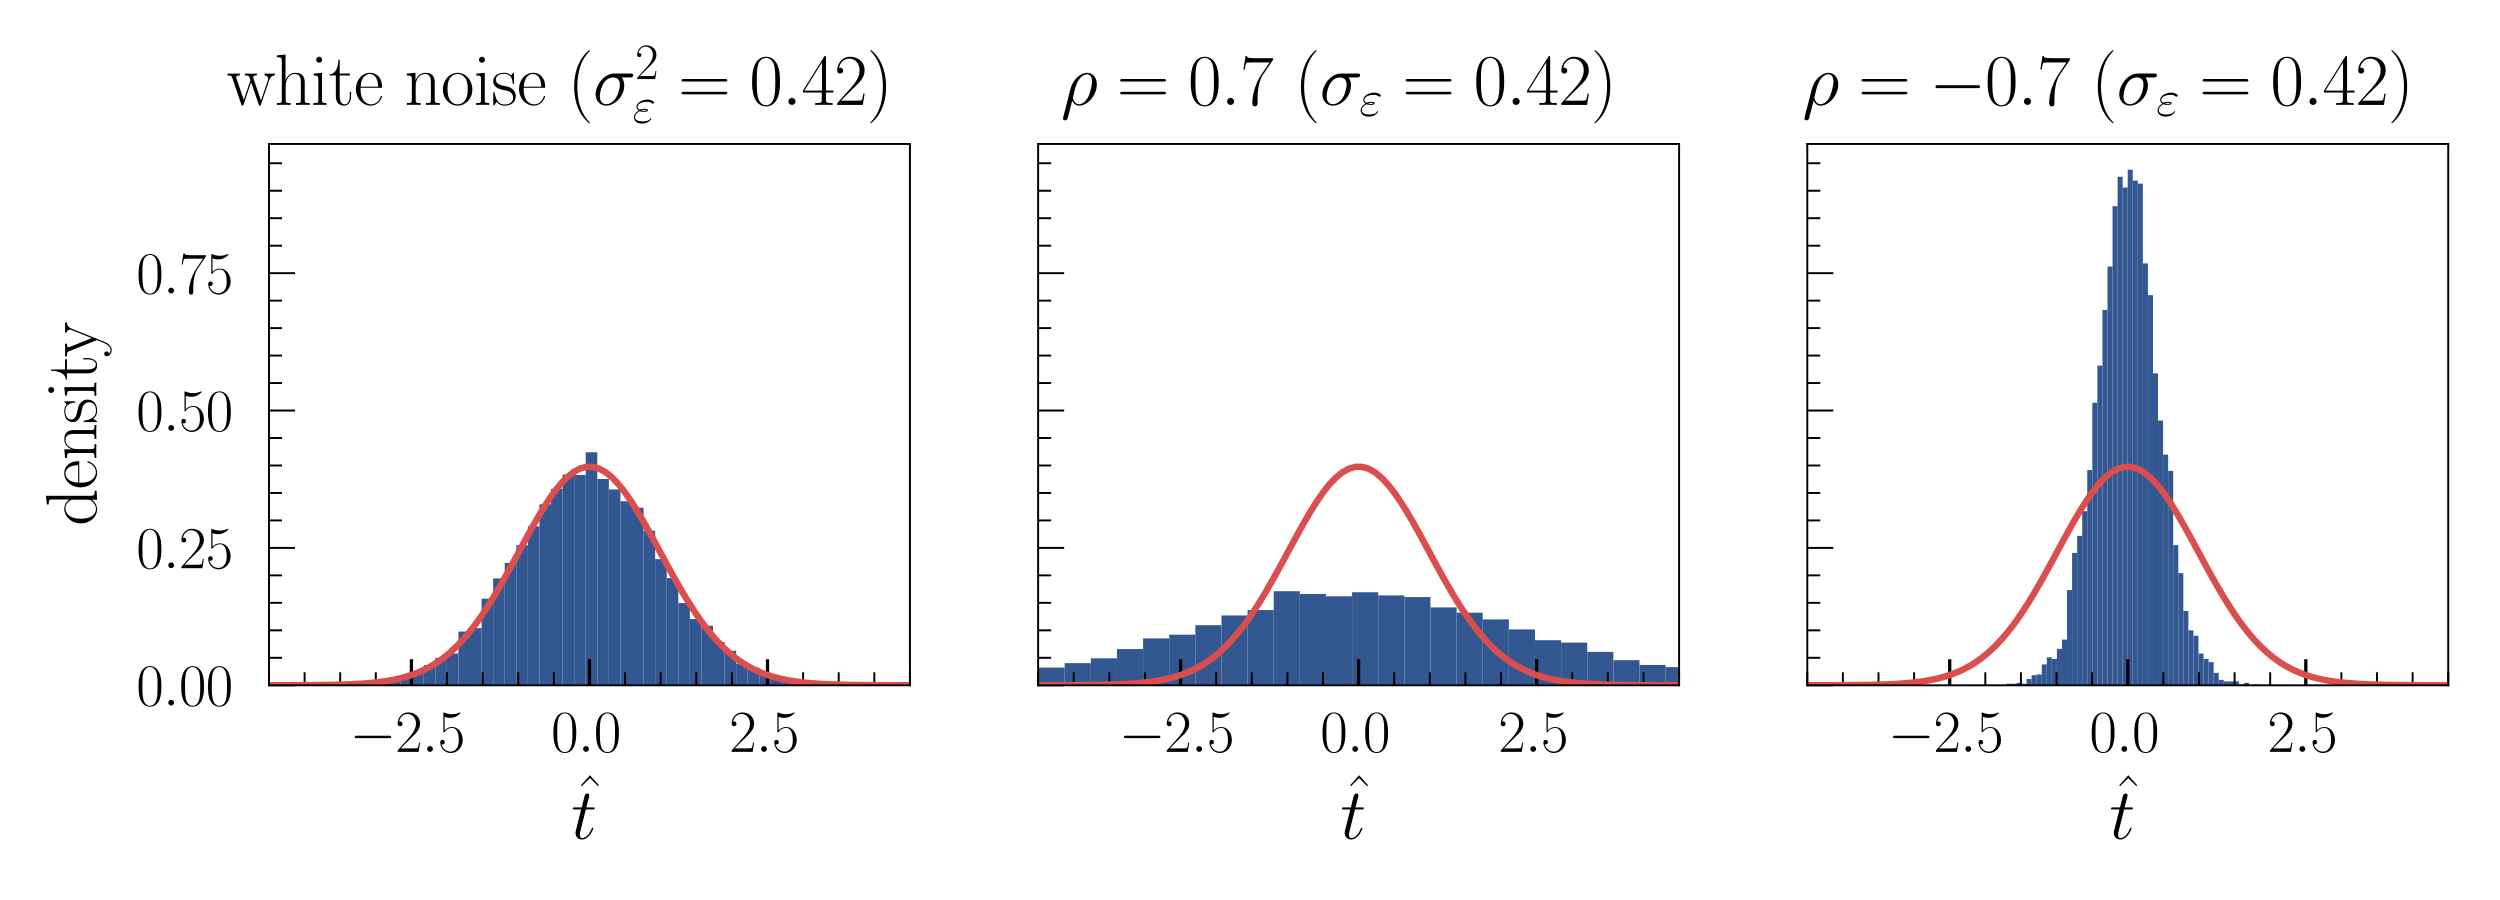 <?xml version="1.0" encoding="utf-8" standalone="no"?>
<!DOCTYPE svg PUBLIC "-//W3C//DTD SVG 1.1//EN"
  "http://www.w3.org/Graphics/SVG/1.1/DTD/svg11.dtd">
<svg xmlns:xlink="http://www.w3.org/1999/xlink" width="384.077pt" height="138.192pt" viewBox="0 0 384.077 138.192" xmlns="http://www.w3.org/2000/svg" version="1.1">
 <defs>
  <style type="text/css">*{stroke-linejoin: round; stroke-linecap: butt}</style>
 </defs>
 <g id="figure_1">
  <g id="patch_1">
   <path d="M 0 138.192 
L 384.077 138.192 
L 384.077 0 
L 0 0 
z
" style="fill: #ffffff"/>
  </g>
  <g id="axes_1">
   <g id="patch_2">
    <path d="M 41.324 105.281 
L 139.795 105.281 
L 139.795 22.121 
L 41.324 22.121 
z
" style="fill: #ffffff"/>
   </g>
   <g id="patch_3">
    <path d="M 47.323 105.281 
L 49.101 105.281 
L 49.101 105.073 
L 47.323 105.073 
z
" clip-path="url(#p690e4b6633)" style="fill: #335791"/>
   </g>
   <g id="patch_4">
    <path d="M 49.101 105.281 
L 50.879 105.281 
L 50.879 105.281 
L 49.101 105.281 
z
" clip-path="url(#p690e4b6633)" style="fill: #335791"/>
   </g>
   <g id="patch_5">
    <path d="M 50.879 105.281 
L 52.656 105.281 
L 52.656 105.229 
L 50.879 105.229 
z
" clip-path="url(#p690e4b6633)" style="fill: #335791"/>
   </g>
   <g id="patch_6">
    <path d="M 52.656 105.281 
L 54.434 105.281 
L 54.434 105.125 
L 52.656 105.125 
z
" clip-path="url(#p690e4b6633)" style="fill: #335791"/>
   </g>
   <g id="patch_7">
    <path d="M 54.434 105.281 
L 56.212 105.281 
L 56.212 105.073 
L 54.434 105.073 
z
" clip-path="url(#p690e4b6633)" style="fill: #335791"/>
   </g>
   <g id="patch_8">
    <path d="M 56.212 105.281 
L 57.989 105.281 
L 57.989 104.865 
L 56.212 104.865 
z
" clip-path="url(#p690e4b6633)" style="fill: #335791"/>
   </g>
   <g id="patch_9">
    <path d="M 57.989 105.281 
L 59.767 105.281 
L 59.767 104.449 
L 57.989 104.449 
z
" clip-path="url(#p690e4b6633)" style="fill: #335791"/>
   </g>
   <g id="patch_10">
    <path d="M 59.767 105.281 
L 61.544 105.281 
L 61.544 104.397 
L 59.767 104.397 
z
" clip-path="url(#p690e4b6633)" style="fill: #335791"/>
   </g>
   <g id="patch_11">
    <path d="M 61.544 105.281 
L 63.322 105.281 
L 63.322 104.189 
L 61.544 104.189 
z
" clip-path="url(#p690e4b6633)" style="fill: #335791"/>
   </g>
   <g id="patch_12">
    <path d="M 63.322 105.281 
L 65.1 105.281 
L 65.1 103.254 
L 63.322 103.254 
z
" clip-path="url(#p690e4b6633)" style="fill: #335791"/>
   </g>
   <g id="patch_13">
    <path d="M 65.1 105.281 
L 66.877 105.281 
L 66.877 102.163 
L 65.1 102.163 
z
" clip-path="url(#p690e4b6633)" style="fill: #335791"/>
   </g>
   <g id="patch_14">
    <path d="M 66.877 105.281 
L 68.655 105.281 
L 68.655 101.072 
L 66.877 101.072 
z
" clip-path="url(#p690e4b6633)" style="fill: #335791"/>
   </g>
   <g id="patch_15">
    <path d="M 68.655 105.281 
L 70.433 105.281 
L 70.433 100.396 
L 68.655 100.396 
z
" clip-path="url(#p690e4b6633)" style="fill: #335791"/>
   </g>
   <g id="patch_16">
    <path d="M 70.433 105.281 
L 72.21 105.281 
L 72.21 97.019 
L 70.433 97.019 
z
" clip-path="url(#p690e4b6633)" style="fill: #335791"/>
   </g>
   <g id="patch_17">
    <path d="M 72.21 105.281 
L 73.988 105.281 
L 73.988 96.499 
L 72.21 96.499 
z
" clip-path="url(#p690e4b6633)" style="fill: #335791"/>
   </g>
   <g id="patch_18">
    <path d="M 73.988 105.281 
L 75.766 105.281 
L 75.766 91.979 
L 73.988 91.979 
z
" clip-path="url(#p690e4b6633)" style="fill: #335791"/>
   </g>
   <g id="patch_19">
    <path d="M 75.766 105.281 
L 77.543 105.281 
L 77.543 88.861 
L 75.766 88.861 
z
" clip-path="url(#p690e4b6633)" style="fill: #335791"/>
   </g>
   <g id="patch_20">
    <path d="M 77.543 105.281 
L 79.321 105.281 
L 79.321 86.471 
L 77.543 86.471 
z
" clip-path="url(#p690e4b6633)" style="fill: #335791"/>
   </g>
   <g id="patch_21">
    <path d="M 79.321 105.281 
L 81.098 105.281 
L 81.098 83.769 
L 79.321 83.769 
z
" clip-path="url(#p690e4b6633)" style="fill: #335791"/>
   </g>
   <g id="patch_22">
    <path d="M 81.098 105.281 
L 82.876 105.281 
L 82.876 80.859 
L 81.098 80.859 
z
" clip-path="url(#p690e4b6633)" style="fill: #335791"/>
   </g>
   <g id="patch_23">
    <path d="M 82.876 105.281 
L 84.654 105.281 
L 84.654 77.482 
L 82.876 77.482 
z
" clip-path="url(#p690e4b6633)" style="fill: #335791"/>
   </g>
   <g id="patch_24">
    <path d="M 84.654 105.281 
L 86.431 105.281 
L 86.431 75.091 
L 84.654 75.091 
z
" clip-path="url(#p690e4b6633)" style="fill: #335791"/>
   </g>
   <g id="patch_25">
    <path d="M 86.431 105.281 
L 88.209 105.281 
L 88.209 72.909 
L 86.431 72.909 
z
" clip-path="url(#p690e4b6633)" style="fill: #335791"/>
   </g>
   <g id="patch_26">
    <path d="M 88.209 105.281 
L 89.987 105.281 
L 89.987 72.961 
L 88.209 72.961 
z
" clip-path="url(#p690e4b6633)" style="fill: #335791"/>
   </g>
   <g id="patch_27">
    <path d="M 89.987 105.281 
L 91.764 105.281 
L 91.764 69.48 
L 89.987 69.48 
z
" clip-path="url(#p690e4b6633)" style="fill: #335791"/>
   </g>
   <g id="patch_28">
    <path d="M 91.764 105.281 
L 93.542 105.281 
L 93.542 73.585 
L 91.764 73.585 
z
" clip-path="url(#p690e4b6633)" style="fill: #335791"/>
   </g>
   <g id="patch_29">
    <path d="M 93.542 105.281 
L 95.319 105.281 
L 95.319 75.195 
L 93.542 75.195 
z
" clip-path="url(#p690e4b6633)" style="fill: #335791"/>
   </g>
   <g id="patch_30">
    <path d="M 95.319 105.281 
L 97.097 105.281 
L 97.097 77.014 
L 95.319 77.014 
z
" clip-path="url(#p690e4b6633)" style="fill: #335791"/>
   </g>
   <g id="patch_31">
    <path d="M 97.097 105.281 
L 98.875 105.281 
L 98.875 78.001 
L 97.097 78.001 
z
" clip-path="url(#p690e4b6633)" style="fill: #335791"/>
   </g>
   <g id="patch_32">
    <path d="M 98.875 105.281 
L 100.652 105.281 
L 100.652 81.535 
L 98.875 81.535 
z
" clip-path="url(#p690e4b6633)" style="fill: #335791"/>
   </g>
   <g id="patch_33">
    <path d="M 100.652 105.281 
L 102.43 105.281 
L 102.43 85.899 
L 100.652 85.899 
z
" clip-path="url(#p690e4b6633)" style="fill: #335791"/>
   </g>
   <g id="patch_34">
    <path d="M 102.43 105.281 
L 104.208 105.281 
L 104.208 88.809 
L 102.43 88.809 
z
" clip-path="url(#p690e4b6633)" style="fill: #335791"/>
   </g>
   <g id="patch_35">
    <path d="M 104.208 105.281 
L 105.985 105.281 
L 105.985 92.654 
L 104.208 92.654 
z
" clip-path="url(#p690e4b6633)" style="fill: #335791"/>
   </g>
   <g id="patch_36">
    <path d="M 105.985 105.281 
L 107.763 105.281 
L 107.763 95.096 
L 105.985 95.096 
z
" clip-path="url(#p690e4b6633)" style="fill: #335791"/>
   </g>
   <g id="patch_37">
    <path d="M 107.763 105.281 
L 109.54 105.281 
L 109.54 96.135 
L 107.763 96.135 
z
" clip-path="url(#p690e4b6633)" style="fill: #335791"/>
   </g>
   <g id="patch_38">
    <path d="M 109.54 105.281 
L 111.318 105.281 
L 111.318 98.63 
L 109.54 98.63 
z
" clip-path="url(#p690e4b6633)" style="fill: #335791"/>
   </g>
   <g id="patch_39">
    <path d="M 111.318 105.281 
L 113.096 105.281 
L 113.096 99.981 
L 111.318 99.981 
z
" clip-path="url(#p690e4b6633)" style="fill: #335791"/>
   </g>
   <g id="patch_40">
    <path d="M 113.096 105.281 
L 114.873 105.281 
L 114.873 101.955 
L 113.096 101.955 
z
" clip-path="url(#p690e4b6633)" style="fill: #335791"/>
   </g>
   <g id="patch_41">
    <path d="M 114.873 105.281 
L 116.651 105.281 
L 116.651 102.579 
L 114.873 102.579 
z
" clip-path="url(#p690e4b6633)" style="fill: #335791"/>
   </g>
   <g id="patch_42">
    <path d="M 116.651 105.281 
L 118.429 105.281 
L 118.429 103.618 
L 116.651 103.618 
z
" clip-path="url(#p690e4b6633)" style="fill: #335791"/>
   </g>
   <g id="patch_43">
    <path d="M 118.429 105.281 
L 120.206 105.281 
L 120.206 104.189 
L 118.429 104.189 
z
" clip-path="url(#p690e4b6633)" style="fill: #335791"/>
   </g>
   <g id="patch_44">
    <path d="M 120.206 105.281 
L 121.984 105.281 
L 121.984 104.657 
L 120.206 104.657 
z
" clip-path="url(#p690e4b6633)" style="fill: #335791"/>
   </g>
   <g id="patch_45">
    <path d="M 121.984 105.281 
L 123.761 105.281 
L 123.761 104.865 
L 121.984 104.865 
z
" clip-path="url(#p690e4b6633)" style="fill: #335791"/>
   </g>
   <g id="patch_46">
    <path d="M 123.761 105.281 
L 125.539 105.281 
L 125.539 104.969 
L 123.761 104.969 
z
" clip-path="url(#p690e4b6633)" style="fill: #335791"/>
   </g>
   <g id="patch_47">
    <path d="M 125.539 105.281 
L 127.317 105.281 
L 127.317 105.125 
L 125.539 105.125 
z
" clip-path="url(#p690e4b6633)" style="fill: #335791"/>
   </g>
   <g id="patch_48">
    <path d="M 127.317 105.281 
L 129.094 105.281 
L 129.094 105.125 
L 127.317 105.125 
z
" clip-path="url(#p690e4b6633)" style="fill: #335791"/>
   </g>
   <g id="patch_49">
    <path d="M 129.094 105.281 
L 130.872 105.281 
L 130.872 105.073 
L 129.094 105.073 
z
" clip-path="url(#p690e4b6633)" style="fill: #335791"/>
   </g>
   <g id="patch_50">
    <path d="M 130.872 105.281 
L 132.65 105.281 
L 132.65 105.281 
L 130.872 105.281 
z
" clip-path="url(#p690e4b6633)" style="fill: #335791"/>
   </g>
   <g id="patch_51">
    <path d="M 132.65 105.281 
L 134.427 105.281 
L 134.427 105.281 
L 132.65 105.281 
z
" clip-path="url(#p690e4b6633)" style="fill: #335791"/>
   </g>
   <g id="patch_52">
    <path d="M 134.427 105.281 
L 136.205 105.281 
L 136.205 105.229 
L 134.427 105.229 
z
" clip-path="url(#p690e4b6633)" style="fill: #335791"/>
   </g>
   <g id="matplotlib.axis_1">
    <g id="xtick_1">
     <g id="line2d_1">
      <defs>
       <path id="m47333181d1" d="M 0 0 
L 0 -4 
" style="stroke: #000000; stroke-width: 0.5"/>
      </defs>
      <g>
       <use xlink:href="#m47333181d1" x="63.206" y="105.281" style="stroke: #000000; stroke-width: 0.5"/>
      </g>
     </g>
     <g id="text_1">
      <!-- $\mathdefault{−2.5}$ -->
      <g transform="translate(53.735 115.507) scale(0.09 -0.09)">
       <defs>
        <path id="CMSY10-0" d="M 4218 1472 
C 4326 1472 4442 1472 4442 1600 
C 4442 1728 4326 1728 4218 1728 
L 755 1728 
C 646 1728 531 1728 531 1600 
C 531 1472 646 1472 755 1472 
L 4218 1472 
z
" transform="scale(0.016)"/>
        <path id="CMR17-32" d="M 2669 990 
L 2554 990 
C 2490 537 2438 460 2413 422 
C 2381 371 1920 371 1830 371 
L 602 371 
C 832 620 1280 1073 1824 1596 
C 2214 1966 2669 2400 2669 3033 
C 2669 3788 2067 4224 1395 4224 
C 691 4224 262 3603 262 3027 
C 262 2777 448 2745 525 2745 
C 589 2745 781 2783 781 3007 
C 781 3206 614 3264 525 3264 
C 486 3264 448 3257 422 3244 
C 544 3788 915 4057 1306 4057 
C 1862 4057 2227 3616 2227 3033 
C 2227 2477 1901 1998 1536 1583 
L 262 147 
L 262 0 
L 2515 0 
L 2669 990 
z
" transform="scale(0.016)"/>
        <path id="CMMI12-3a" d="M 1178 307 
C 1178 492 1024 620 870 620 
C 685 620 557 467 557 313 
C 557 128 710 0 864 0 
C 1050 0 1178 153 1178 307 
z
" transform="scale(0.016)"/>
        <path id="CMR17-35" d="M 730 3750 
C 794 3724 1056 3641 1325 3641 
C 1920 3641 2246 3961 2432 4140 
C 2432 4191 2432 4224 2394 4224 
C 2387 4224 2374 4224 2323 4198 
C 2099 4102 1837 4032 1517 4032 
C 1325 4032 1037 4055 723 4191 
C 653 4224 640 4224 634 4224 
C 602 4224 595 4217 595 4090 
L 595 2231 
C 595 2113 595 2080 659 2080 
C 691 2080 704 2093 736 2139 
C 941 2435 1222 2560 1542 2560 
C 1766 2560 2246 2415 2246 1293 
C 2246 1087 2246 716 2054 422 
C 1894 159 1645 25 1370 25 
C 947 25 518 319 403 812 
C 429 806 480 793 506 793 
C 589 793 749 838 749 1036 
C 749 1209 627 1280 506 1280 
C 358 1280 262 1190 262 1011 
C 262 454 704 -128 1382 -128 
C 2042 -128 2669 441 2669 1267 
C 2669 2054 2170 2662 1549 2662 
C 1222 2662 947 2540 730 2304 
L 730 3750 
z
" transform="scale(0.016)"/>
       </defs>
       <use xlink:href="#CMSY10-0" transform="scale(0.996)"/>
       <use xlink:href="#CMR17-32" transform="translate(77.487 0) scale(0.996)"/>
       <use xlink:href="#CMMI12-3a" transform="translate(123.178 0) scale(0.996)"/>
       <use xlink:href="#CMR17-35" transform="translate(150.275 0) scale(0.996)"/>
      </g>
     </g>
    </g>
    <g id="xtick_2">
     <g id="line2d_2">
      <g>
       <use xlink:href="#m47333181d1" x="90.559" y="105.281" style="stroke: #000000; stroke-width: 0.5"/>
      </g>
     </g>
     <g id="text_2">
      <!-- $\mathdefault{0.0}$ -->
      <g transform="translate(84.672 115.507) scale(0.09 -0.09)">
       <defs>
        <path id="CMR17-30" d="M 2688 2038 
C 2688 2430 2682 3099 2413 3613 
C 2176 4063 1798 4224 1466 4224 
C 1158 4224 768 4082 525 3620 
C 269 3137 243 2539 243 2038 
C 243 1671 250 1112 448 623 
C 723 -39 1216 -128 1466 -128 
C 1760 -128 2208 -7 2470 604 
C 2662 1048 2688 1568 2688 2038 
z
M 1466 -26 
C 1056 -26 813 328 723 816 
C 653 1196 653 1749 653 2109 
C 653 2604 653 3015 736 3407 
C 858 3954 1216 4121 1466 4121 
C 1728 4121 2067 3947 2189 3420 
C 2272 3054 2278 2623 2278 2109 
C 2278 1691 2278 1176 2202 797 
C 2067 96 1690 -26 1466 -26 
z
" transform="scale(0.016)"/>
       </defs>
       <use xlink:href="#CMR17-30" transform="scale(0.996)"/>
       <use xlink:href="#CMMI12-3a" transform="translate(45.69 0) scale(0.996)"/>
       <use xlink:href="#CMR17-30" transform="translate(72.788 0) scale(0.996)"/>
      </g>
     </g>
    </g>
    <g id="xtick_3">
     <g id="line2d_3">
      <g>
       <use xlink:href="#m47333181d1" x="117.912" y="105.281" style="stroke: #000000; stroke-width: 0.5"/>
      </g>
     </g>
     <g id="text_3">
      <!-- $\mathdefault{2.5}$ -->
      <g transform="translate(112.025 115.507) scale(0.09 -0.09)">
       <use xlink:href="#CMR17-32" transform="scale(0.996)"/>
       <use xlink:href="#CMMI12-3a" transform="translate(45.69 0) scale(0.996)"/>
       <use xlink:href="#CMR17-35" transform="translate(72.788 0) scale(0.996)"/>
      </g>
     </g>
    </g>
    <g id="xtick_4">
     <g id="line2d_4">
      <defs>
       <path id="mf57c0b7fd4" d="M 0 0 
L 0 -2 
" style="stroke: #000000; stroke-width: 0.3"/>
      </defs>
      <g>
       <use xlink:href="#mf57c0b7fd4" x="41.324" y="105.281" style="stroke: #000000; stroke-width: 0.3"/>
      </g>
     </g>
    </g>
    <g id="xtick_5">
     <g id="line2d_5">
      <g>
       <use xlink:href="#mf57c0b7fd4" x="46.795" y="105.281" style="stroke: #000000; stroke-width: 0.3"/>
      </g>
     </g>
    </g>
    <g id="xtick_6">
     <g id="line2d_6">
      <g>
       <use xlink:href="#mf57c0b7fd4" x="52.265" y="105.281" style="stroke: #000000; stroke-width: 0.3"/>
      </g>
     </g>
    </g>
    <g id="xtick_7">
     <g id="line2d_7">
      <g>
       <use xlink:href="#mf57c0b7fd4" x="57.736" y="105.281" style="stroke: #000000; stroke-width: 0.3"/>
      </g>
     </g>
    </g>
    <g id="xtick_8">
     <g id="line2d_8">
      <g>
       <use xlink:href="#mf57c0b7fd4" x="68.677" y="105.281" style="stroke: #000000; stroke-width: 0.3"/>
      </g>
     </g>
    </g>
    <g id="xtick_9">
     <g id="line2d_9">
      <g>
       <use xlink:href="#mf57c0b7fd4" x="74.148" y="105.281" style="stroke: #000000; stroke-width: 0.3"/>
      </g>
     </g>
    </g>
    <g id="xtick_10">
     <g id="line2d_10">
      <g>
       <use xlink:href="#mf57c0b7fd4" x="79.618" y="105.281" style="stroke: #000000; stroke-width: 0.3"/>
      </g>
     </g>
    </g>
    <g id="xtick_11">
     <g id="line2d_11">
      <g>
       <use xlink:href="#mf57c0b7fd4" x="85.089" y="105.281" style="stroke: #000000; stroke-width: 0.3"/>
      </g>
     </g>
    </g>
    <g id="xtick_12">
     <g id="line2d_12">
      <g>
       <use xlink:href="#mf57c0b7fd4" x="96.03" y="105.281" style="stroke: #000000; stroke-width: 0.3"/>
      </g>
     </g>
    </g>
    <g id="xtick_13">
     <g id="line2d_13">
      <g>
       <use xlink:href="#mf57c0b7fd4" x="101.501" y="105.281" style="stroke: #000000; stroke-width: 0.3"/>
      </g>
     </g>
    </g>
    <g id="xtick_14">
     <g id="line2d_14">
      <g>
       <use xlink:href="#mf57c0b7fd4" x="106.971" y="105.281" style="stroke: #000000; stroke-width: 0.3"/>
      </g>
     </g>
    </g>
    <g id="xtick_15">
     <g id="line2d_15">
      <g>
       <use xlink:href="#mf57c0b7fd4" x="112.442" y="105.281" style="stroke: #000000; stroke-width: 0.3"/>
      </g>
     </g>
    </g>
    <g id="xtick_16">
     <g id="line2d_16">
      <g>
       <use xlink:href="#mf57c0b7fd4" x="123.383" y="105.281" style="stroke: #000000; stroke-width: 0.3"/>
      </g>
     </g>
    </g>
    <g id="xtick_17">
     <g id="line2d_17">
      <g>
       <use xlink:href="#mf57c0b7fd4" x="128.854" y="105.281" style="stroke: #000000; stroke-width: 0.3"/>
      </g>
     </g>
    </g>
    <g id="xtick_18">
     <g id="line2d_18">
      <g>
       <use xlink:href="#mf57c0b7fd4" x="134.324" y="105.281" style="stroke: #000000; stroke-width: 0.3"/>
      </g>
     </g>
    </g>
    <g id="xtick_19">
     <g id="line2d_19">
      <g>
       <use xlink:href="#mf57c0b7fd4" x="139.795" y="105.281" style="stroke: #000000; stroke-width: 0.3"/>
      </g>
     </g>
    </g>
    <g id="text_4">
     <!-- $\hat{t}$ -->
     <g transform="translate(87.744 128.861) scale(0.11 -0.11)">
      <defs>
       <path id="CMR17-5e" d="M 1466 4416 
L 678 3532 
L 755 3456 
L 1466 4159 
L 2176 3456 
L 2253 3532 
L 1466 4416 
z
" transform="scale(0.016)"/>
       <path id="CMMI12-74" d="M 1286 2566 
L 1875 2566 
C 1997 2566 2061 2566 2061 2681 
C 2061 2752 2022 2752 1894 2752 
L 1331 2752 
L 1568 3664 
C 1594 3752 1594 3764 1594 3808 
C 1594 3910 1510 3968 1427 3968 
C 1376 3968 1229 3948 1178 3746 
L 928 2752 
L 326 2752 
C 198 2752 141 2752 141 2630 
C 141 2566 186 2566 307 2566 
L 877 2566 
L 454 881 
C 403 657 384 593 384 510 
C 384 210 595 -64 954 -64 
C 1600 -64 1946 868 1946 913 
C 1946 951 1920 970 1882 970 
C 1869 970 1843 970 1830 944 
C 1824 938 1818 932 1773 830 
C 1638 510 1344 64 973 64 
C 781 64 768 223 768 364 
C 768 370 768 491 787 568 
L 1286 2566 
z
" transform="scale(0.016)"/>
      </defs>
      <use xlink:href="#CMR17-5e" transform="translate(2.897 18.39) scale(0.996)"/>
      <use xlink:href="#CMMI12-74" transform="scale(0.996)"/>
     </g>
    </g>
   </g>
   <g id="matplotlib.axis_2">
    <g id="ytick_1">
     <g id="line2d_20">
      <defs>
       <path id="mfe0363d72f" d="M 0 0 
L 4 0 
" style="stroke: #000000; stroke-width: 0.3"/>
      </defs>
      <g>
       <use xlink:href="#mfe0363d72f" x="41.324" y="105.281" style="stroke: #000000; stroke-width: 0.3"/>
      </g>
     </g>
     <g id="text_5">
      <!-- $\mathdefault{0.00}$ -->
      <g transform="translate(20.941 108.394) scale(0.09 -0.09)">
       <use xlink:href="#CMR17-30" transform="scale(0.996)"/>
       <use xlink:href="#CMMI12-3a" transform="translate(45.69 0) scale(0.996)"/>
       <use xlink:href="#CMR17-30" transform="translate(72.788 0) scale(0.996)"/>
       <use xlink:href="#CMR17-30" transform="translate(118.478 0) scale(0.996)"/>
      </g>
     </g>
    </g>
    <g id="ytick_2">
     <g id="line2d_21">
      <g>
       <use xlink:href="#mfe0363d72f" x="41.324" y="84.175" style="stroke: #000000; stroke-width: 0.3"/>
      </g>
     </g>
     <g id="text_6">
      <!-- $\mathdefault{0.25}$ -->
      <g transform="translate(20.941 87.289) scale(0.09 -0.09)">
       <use xlink:href="#CMR17-30" transform="scale(0.996)"/>
       <use xlink:href="#CMMI12-3a" transform="translate(45.69 0) scale(0.996)"/>
       <use xlink:href="#CMR17-32" transform="translate(72.788 0) scale(0.996)"/>
       <use xlink:href="#CMR17-35" transform="translate(118.478 0) scale(0.996)"/>
      </g>
     </g>
    </g>
    <g id="ytick_3">
     <g id="line2d_22">
      <g>
       <use xlink:href="#mfe0363d72f" x="41.324" y="63.07" style="stroke: #000000; stroke-width: 0.3"/>
      </g>
     </g>
     <g id="text_7">
      <!-- $\mathdefault{0.50}$ -->
      <g transform="translate(20.941 66.183) scale(0.09 -0.09)">
       <use xlink:href="#CMR17-30" transform="scale(0.996)"/>
       <use xlink:href="#CMMI12-3a" transform="translate(45.69 0) scale(0.996)"/>
       <use xlink:href="#CMR17-35" transform="translate(72.788 0) scale(0.996)"/>
       <use xlink:href="#CMR17-30" transform="translate(118.478 0) scale(0.996)"/>
      </g>
     </g>
    </g>
    <g id="ytick_4">
     <g id="line2d_23">
      <g>
       <use xlink:href="#mfe0363d72f" x="41.324" y="41.965" style="stroke: #000000; stroke-width: 0.3"/>
      </g>
     </g>
     <g id="text_8">
      <!-- $\mathdefault{0.75}$ -->
      <g transform="translate(20.941 45.078) scale(0.09 -0.09)">
       <defs>
        <path id="CMR17-37" d="M 2886 3955 
L 2886 4096 
L 1382 4096 
C 634 4096 621 4166 595 4288 
L 480 4288 
L 294 3104 
L 410 3104 
C 429 3226 474 3552 550 3673 
C 589 3724 1062 3724 1171 3724 
L 2579 3724 
L 1869 2670 
C 1395 1961 1069 1003 1069 166 
C 1069 89 1069 -128 1299 -128 
C 1530 -128 1530 89 1530 172 
L 1530 466 
C 1530 1514 1709 2204 2003 2644 
L 2886 3955 
z
" transform="scale(0.016)"/>
       </defs>
       <use xlink:href="#CMR17-30" transform="scale(0.996)"/>
       <use xlink:href="#CMMI12-3a" transform="translate(45.69 0) scale(0.996)"/>
       <use xlink:href="#CMR17-37" transform="translate(72.788 0) scale(0.996)"/>
       <use xlink:href="#CMR17-35" transform="translate(118.478 0) scale(0.996)"/>
      </g>
     </g>
    </g>
    <g id="ytick_5">
     <g id="line2d_24">
      <defs>
       <path id="m06ba783e0f" d="M 0 0 
L 2 0 
" style="stroke: #000000; stroke-width: 0.3"/>
      </defs>
      <g>
       <use xlink:href="#m06ba783e0f" x="41.324" y="101.059" style="stroke: #000000; stroke-width: 0.3"/>
      </g>
     </g>
    </g>
    <g id="ytick_6">
     <g id="line2d_25">
      <g>
       <use xlink:href="#m06ba783e0f" x="41.324" y="96.838" style="stroke: #000000; stroke-width: 0.3"/>
      </g>
     </g>
    </g>
    <g id="ytick_7">
     <g id="line2d_26">
      <g>
       <use xlink:href="#m06ba783e0f" x="41.324" y="92.617" style="stroke: #000000; stroke-width: 0.3"/>
      </g>
     </g>
    </g>
    <g id="ytick_8">
     <g id="line2d_27">
      <g>
       <use xlink:href="#m06ba783e0f" x="41.324" y="88.396" style="stroke: #000000; stroke-width: 0.3"/>
      </g>
     </g>
    </g>
    <g id="ytick_9">
     <g id="line2d_28">
      <g>
       <use xlink:href="#m06ba783e0f" x="41.324" y="79.954" style="stroke: #000000; stroke-width: 0.3"/>
      </g>
     </g>
    </g>
    <g id="ytick_10">
     <g id="line2d_29">
      <g>
       <use xlink:href="#m06ba783e0f" x="41.324" y="75.733" style="stroke: #000000; stroke-width: 0.3"/>
      </g>
     </g>
    </g>
    <g id="ytick_11">
     <g id="line2d_30">
      <g>
       <use xlink:href="#m06ba783e0f" x="41.324" y="71.512" style="stroke: #000000; stroke-width: 0.3"/>
      </g>
     </g>
    </g>
    <g id="ytick_12">
     <g id="line2d_31">
      <g>
       <use xlink:href="#m06ba783e0f" x="41.324" y="67.291" style="stroke: #000000; stroke-width: 0.3"/>
      </g>
     </g>
    </g>
    <g id="ytick_13">
     <g id="line2d_32">
      <g>
       <use xlink:href="#m06ba783e0f" x="41.324" y="58.849" style="stroke: #000000; stroke-width: 0.3"/>
      </g>
     </g>
    </g>
    <g id="ytick_14">
     <g id="line2d_33">
      <g>
       <use xlink:href="#m06ba783e0f" x="41.324" y="54.628" style="stroke: #000000; stroke-width: 0.3"/>
      </g>
     </g>
    </g>
    <g id="ytick_15">
     <g id="line2d_34">
      <g>
       <use xlink:href="#m06ba783e0f" x="41.324" y="50.407" style="stroke: #000000; stroke-width: 0.3"/>
      </g>
     </g>
    </g>
    <g id="ytick_16">
     <g id="line2d_35">
      <g>
       <use xlink:href="#m06ba783e0f" x="41.324" y="46.186" style="stroke: #000000; stroke-width: 0.3"/>
      </g>
     </g>
    </g>
    <g id="ytick_17">
     <g id="line2d_36">
      <g>
       <use xlink:href="#m06ba783e0f" x="41.324" y="37.744" style="stroke: #000000; stroke-width: 0.3"/>
      </g>
     </g>
    </g>
    <g id="ytick_18">
     <g id="line2d_37">
      <g>
       <use xlink:href="#m06ba783e0f" x="41.324" y="33.523" style="stroke: #000000; stroke-width: 0.3"/>
      </g>
     </g>
    </g>
    <g id="ytick_19">
     <g id="line2d_38">
      <g>
       <use xlink:href="#m06ba783e0f" x="41.324" y="29.302" style="stroke: #000000; stroke-width: 0.3"/>
      </g>
     </g>
    </g>
    <g id="ytick_20">
     <g id="line2d_39">
      <g>
       <use xlink:href="#m06ba783e0f" x="41.324" y="25.081" style="stroke: #000000; stroke-width: 0.3"/>
      </g>
     </g>
    </g>
    <g id="text_9">
     <!-- density -->
     <g transform="translate(14.81 80.778) rotate(-90) scale(0.11 -0.11)">
      <defs>
       <path id="CMR17-64" d="M 1869 4345 
L 1869 4179 
C 2246 4179 2304 4141 2304 3843 
L 2304 2371 
C 2278 2403 2016 2816 1498 2816 
C 845 2816 211 2228 211 1376 
C 211 529 806 -64 1434 -64 
C 1978 -64 2259 361 2291 406 
L 2291 -64 
L 3066 -13 
L 3066 154 
C 2688 154 2630 193 2630 503 
L 2630 4416 
L 1869 4345 
z
M 2291 762 
C 2291 568 2176 393 2029 264 
C 1811 70 1594 38 1472 38 
C 1286 38 621 135 621 1369 
C 621 2636 1363 2713 1530 2713 
C 1824 2713 2061 2545 2208 2313 
C 2291 2177 2291 2157 2291 2041 
L 2291 762 
z
" transform="scale(0.016)"/>
       <path id="CMR17-65" d="M 2438 1503 
C 2464 1529 2464 1542 2464 1606 
C 2464 2251 2118 2816 1389 2816 
C 710 2816 173 2175 173 1394 
C 173 554 781 -64 1459 -64 
C 2176 -64 2458 619 2458 755 
C 2458 800 2419 800 2406 800 
C 2362 800 2355 787 2330 709 
C 2189 270 1837 51 1504 51 
C 1229 51 954 206 781 490 
C 582 819 582 1200 582 1503 
L 2438 1503 
z
M 589 1600 
C 634 2511 1126 2713 1382 2713 
C 1818 2713 2112 2308 2118 1600 
L 589 1600 
z
" transform="scale(0.016)"/>
       <path id="CMR17-6e" d="M 2656 1954 
C 2656 2282 2592 2816 1837 2816 
C 1331 2816 1069 2424 973 2166 
L 966 2166 
L 966 2816 
L 211 2745 
L 211 2578 
C 589 2578 646 2540 646 2231 
L 646 443 
C 646 198 621 166 211 166 
L 211 0 
C 365 12 646 12 813 12 
C 979 12 1267 12 1421 0 
L 1421 166 
C 1011 166 986 192 986 443 
L 986 1678 
C 986 2269 1344 2713 1792 2713 
C 2266 2713 2317 2289 2317 1980 
L 2317 443 
C 2317 198 2291 166 1882 166 
L 1882 0 
C 2035 12 2317 12 2483 12 
C 2650 12 2938 12 3091 0 
L 3091 166 
C 2682 166 2656 192 2656 443 
L 2656 1954 
z
" transform="scale(0.016)"/>
       <path id="CMR17-73" d="M 1978 2688 
C 1978 2803 1971 2809 1933 2809 
C 1907 2809 1901 2803 1824 2707 
C 1805 2681 1747 2617 1728 2592 
C 1523 2809 1235 2816 1126 2816 
C 416 2816 160 2444 160 2073 
C 160 1497 813 1363 998 1324 
C 1402 1241 1542 1216 1677 1100 
C 1760 1024 1901 883 1901 652 
C 1901 384 1747 38 1158 38 
C 602 38 403 460 288 1024 
C 269 1113 269 1120 218 1120 
C 166 1120 160 1113 160 985 
L 160 64 
C 160 -52 166 -58 205 -58 
C 237 -58 243 -52 275 0 
C 314 57 410 211 448 275 
C 576 102 800 -64 1158 -64 
C 1792 -64 2131 281 2131 780 
C 2131 1107 1958 1280 1875 1356 
C 1683 1555 1459 1600 1190 1651 
C 838 1728 390 1817 390 2208 
C 390 2374 480 2726 1126 2726 
C 1811 2726 1850 2086 1862 1881 
C 1869 1849 1901 1843 1920 1843 
C 1978 1843 1978 1862 1978 1971 
L 1978 2688 
z
" transform="scale(0.016)"/>
       <path id="CMR17-69" d="M 992 3961 
C 992 4102 877 4224 730 4224 
C 589 4224 467 4108 467 3961 
C 467 3820 582 3699 730 3699 
C 870 3699 992 3814 992 3961 
z
M 243 2745 
L 243 2579 
C 602 2579 653 2540 653 2231 
L 653 443 
C 653 198 627 166 218 166 
L 218 0 
C 371 12 646 12 806 12 
C 960 12 1222 12 1370 0 
L 1370 166 
C 992 166 979 205 979 436 
L 979 2816 
L 243 2745 
z
" transform="scale(0.016)"/>
       <path id="CMR17-74" d="M 966 2585 
L 1862 2585 
L 1862 2752 
L 966 2752 
L 966 3968 
L 851 3968 
C 838 3292 614 2700 70 2687 
L 70 2585 
L 627 2585 
L 627 778 
C 627 655 627 -64 1370 -64 
C 1747 -64 1965 308 1965 784 
L 1965 1151 
L 1850 1151 
L 1850 790 
C 1850 347 1677 51 1408 51 
C 1222 51 966 179 966 765 
L 966 2585 
z
" transform="scale(0.016)"/>
       <path id="CMR17-79" d="M 2496 2183 
C 2656 2579 2944 2585 3034 2585 
L 3034 2752 
C 2912 2745 2752 2739 2630 2739 
C 2496 2739 2285 2739 2157 2752 
L 2157 2585 
C 2400 2566 2406 2384 2406 2332 
C 2406 2268 2394 2235 2362 2158 
L 1664 409 
L 902 2300 
C 870 2378 870 2423 870 2430 
C 870 2572 1018 2585 1171 2585 
L 1171 2752 
C 1018 2739 742 2739 582 2739 
C 410 2739 205 2739 64 2752 
L 64 2585 
C 410 2585 448 2553 531 2345 
L 1485 -31 
C 1197 -795 1030 -1242 627 -1242 
C 557 -1242 397 -1223 282 -1106 
C 429 -1093 493 -1002 493 -892 
C 493 -782 416 -685 288 -685 
C 147 -685 77 -782 77 -899 
C 77 -1158 339 -1344 627 -1344 
C 998 -1344 1229 -983 1357 -659 
L 2496 2183 
z
" transform="scale(0.016)"/>
      </defs>
      <use xlink:href="#CMR17-64" transform="scale(0.996)"/>
      <use xlink:href="#CMR17-65" transform="translate(50.895 0) scale(0.996)"/>
      <use xlink:href="#CMR17-6e" transform="translate(91.381 0) scale(0.996)"/>
      <use xlink:href="#CMR17-73" transform="translate(142.276 0) scale(0.996)"/>
      <use xlink:href="#CMR17-69" transform="translate(178.078 0) scale(0.996)"/>
      <use xlink:href="#CMR17-74" transform="translate(202.949 0) scale(0.996)"/>
      <use xlink:href="#CMR17-79" transform="translate(235.627 0) scale(0.996)"/>
     </g>
    </g>
   </g>
   <g id="line2d_40">
    <path d="M 41.324 105.277 
L 42.319 105.276 
L 43.313 105.274 
L 44.308 105.272 
L 45.303 105.269 
L 46.297 105.264 
L 47.292 105.258 
L 48.287 105.25 
L 49.281 105.24 
L 50.276 105.225 
L 51.271 105.207 
L 52.265 105.182 
L 53.26 105.15 
L 54.255 105.108 
L 55.249 105.054 
L 56.244 104.985 
L 57.239 104.898 
L 58.233 104.789 
L 59.228 104.651 
L 60.223 104.481 
L 61.217 104.272 
L 62.212 104.016 
L 63.206 103.706 
L 64.201 103.333 
L 65.196 102.889 
L 66.19 102.365 
L 67.185 101.751 
L 68.18 101.039 
L 69.174 100.221 
L 70.169 99.289 
L 71.164 98.238 
L 72.158 97.066 
L 73.153 95.772 
L 74.148 94.359 
L 75.142 92.834 
L 76.137 91.206 
L 77.132 89.491 
L 78.126 87.708 
L 79.121 85.88 
L 80.116 84.033 
L 81.11 82.199 
L 82.105 80.411 
L 83.1 78.703 
L 84.094 77.11 
L 85.089 75.668 
L 86.084 74.408 
L 87.078 73.361 
L 88.073 72.552 
L 89.067 72.001 
L 90.062 71.722 
L 91.057 71.722 
L 92.051 72.001 
L 93.046 72.552 
L 94.041 73.361 
L 95.035 74.408 
L 96.03 75.668 
L 97.025 77.11 
L 98.019 78.703 
L 99.014 80.411 
L 100.009 82.199 
L 101.003 84.033 
L 101.998 85.88 
L 102.993 87.708 
L 103.987 89.491 
L 104.982 91.206 
L 105.977 92.834 
L 106.971 94.359 
L 107.966 95.772 
L 108.961 97.066 
L 109.955 98.238 
L 110.95 99.289 
L 111.944 100.221 
L 112.939 101.039 
L 113.934 101.751 
L 114.928 102.365 
L 115.923 102.889 
L 116.918 103.333 
L 117.912 103.706 
L 118.907 104.016 
L 119.902 104.272 
L 120.896 104.481 
L 121.891 104.651 
L 122.886 104.789 
L 123.88 104.898 
L 124.875 104.985 
L 125.87 105.054 
L 126.864 105.108 
L 127.859 105.15 
L 128.854 105.182 
L 129.848 105.207 
L 130.843 105.225 
L 131.838 105.24 
L 132.832 105.25 
L 133.827 105.258 
L 134.821 105.264 
L 135.816 105.269 
L 136.811 105.272 
L 137.805 105.274 
L 138.8 105.276 
L 139.795 105.277 
" clip-path="url(#p690e4b6633)" style="fill: none; stroke: #db4e4e; stroke-linecap: square"/>
   </g>
   <g id="patch_53">
    <path d="M 41.324 105.281 
L 41.324 22.121 
" style="fill: none; stroke: #000000; stroke-width: 0.3; stroke-linejoin: miter; stroke-linecap: square"/>
   </g>
   <g id="patch_54">
    <path d="M 139.795 105.281 
L 139.795 22.121 
" style="fill: none; stroke: #000000; stroke-width: 0.3; stroke-linejoin: miter; stroke-linecap: square"/>
   </g>
   <g id="patch_55">
    <path d="M 41.324 105.281 
L 139.795 105.281 
" style="fill: none; stroke: #000000; stroke-width: 0.3; stroke-linejoin: miter; stroke-linecap: square"/>
   </g>
   <g id="patch_56">
    <path d="M 41.324 22.121 
L 139.795 22.121 
" style="fill: none; stroke: #000000; stroke-width: 0.3; stroke-linejoin: miter; stroke-linecap: square"/>
   </g>
   <g id="text_10">
    <!-- white noise ($\sigma^2_\varepsilon = 0.42$) -->
    <g transform="translate(34.844 16.121) scale(0.11 -0.11)">
     <defs>
      <path id="CMR17-77" d="M 3725 2186 
C 3853 2566 4109 2579 4205 2585 
L 4205 2752 
C 4077 2745 3949 2739 3821 2739 
C 3699 2739 3424 2739 3315 2752 
L 3315 2585 
C 3514 2572 3622 2456 3622 2296 
C 3622 2251 3610 2193 3597 2148 
L 2995 398 
L 2342 2296 
C 2330 2341 2310 2392 2310 2418 
C 2310 2585 2528 2585 2630 2585 
L 2630 2752 
C 2483 2739 2214 2739 2061 2739 
C 1901 2739 1734 2739 1587 2752 
L 1587 2585 
C 1939 2585 1939 2572 2074 2167 
L 1485 443 
L 851 2302 
C 819 2386 819 2399 819 2418 
C 819 2585 1037 2585 1139 2585 
L 1139 2752 
C 986 2739 717 2739 557 2739 
C 416 2739 198 2739 64 2752 
L 64 2585 
C 346 2585 416 2566 486 2353 
L 1274 38 
C 1299 -45 1318 -64 1370 -64 
C 1414 -64 1440 -52 1472 44 
L 2131 1987 
L 2797 44 
C 2829 -52 2854 -64 2899 -64 
C 2950 -64 2970 -45 2995 38 
L 3725 2186 
z
" transform="scale(0.016)"/>
      <path id="CMR17-68" d="M 2656 1954 
C 2656 2282 2592 2816 1837 2816 
C 1312 2816 1056 2392 979 2179 
L 973 2179 
L 973 4416 
L 211 4345 
L 211 4179 
C 589 4179 646 4141 646 3843 
L 646 443 
C 646 198 621 166 211 166 
L 211 0 
C 365 12 646 12 813 12 
C 979 12 1267 12 1421 0 
L 1421 166 
C 1011 166 986 192 986 443 
L 986 1678 
C 986 2269 1344 2713 1792 2713 
C 2266 2713 2317 2289 2317 1980 
L 2317 443 
C 2317 198 2291 166 1882 166 
L 1882 0 
C 2035 12 2317 12 2483 12 
C 2650 12 2938 12 3091 0 
L 3091 166 
C 2682 166 2656 192 2656 443 
L 2656 1954 
z
" transform="scale(0.016)"/>
      <path id="CMR17-6f" d="M 2758 1356 
C 2758 2176 2163 2816 1466 2816 
C 768 2816 173 2176 173 1356 
C 173 550 768 -64 1466 -64 
C 2163 -64 2758 550 2758 1356 
z
M 1466 51 
C 1165 51 909 230 762 480 
C 602 768 582 1126 582 1408 
C 582 1676 595 2009 762 2297 
C 890 2508 1139 2713 1466 2713 
C 1754 2713 1997 2553 2150 2329 
C 2349 2028 2349 1606 2349 1408 
C 2349 1158 2336 774 2163 467 
C 1984 172 1709 51 1466 51 
z
" transform="scale(0.016)"/>
      <path id="CMR17-28" d="M 1958 -1562 
C 1958 -1556 1958 -1543 1939 -1524 
C 1645 -1223 858 -403 858 1596 
C 858 3595 1632 4408 1946 4729 
C 1946 4735 1958 4748 1958 4767 
C 1958 4787 1939 4800 1914 4800 
C 1843 4800 1299 4325 986 3620 
C 666 2909 576 2218 576 1603 
C 576 1141 621 360 1005 -467 
C 1312 -1133 1837 -1600 1914 -1600 
C 1946 -1600 1958 -1588 1958 -1562 
z
" transform="scale(0.016)"/>
      <path id="CMMI12-1b" d="M 3251 2406 
C 3334 2406 3546 2406 3546 2611 
C 3546 2752 3424 2752 3309 2752 
L 1894 2752 
C 934 2752 243 1685 243 932 
C 243 389 595 -64 1171 -64 
C 1926 -64 2752 746 2752 1704 
C 2752 1953 2694 2195 2541 2406 
L 3251 2406 
z
M 1178 64 
C 851 64 614 312 614 753 
C 614 1136 845 2406 1786 2406 
C 2061 2406 2368 2272 2368 1780 
C 2368 1557 2266 1021 2042 651 
C 1811 274 1466 64 1178 64 
z
" transform="scale(0.016)"/>
      <path id="CMMI12-22" d="M 890 1427 
C 1094 1344 1312 1344 1434 1344 
C 1600 1344 1933 1344 1933 1554 
C 1933 1683 1811 1728 1485 1728 
C 1325 1728 1133 1708 909 1612 
C 710 1708 634 1853 634 1991 
C 634 2379 1261 2604 1830 2604 
C 1939 2604 2170 2604 2438 2410 
C 2477 2385 2496 2366 2541 2366 
C 2618 2366 2701 2448 2701 2523 
C 2701 2636 2330 2880 1888 2880 
C 1171 2880 493 2454 493 1991 
C 493 1759 646 1612 755 1508 
C 384 1288 166 953 166 649 
C 166 221 563 -128 1178 -128 
C 2022 -128 2362 426 2362 513 
C 2362 544 2336 568 2304 568 
C 2272 568 2259 550 2234 513 
C 2163 395 1997 147 1235 147 
C 838 147 314 246 314 686 
C 314 897 474 1213 890 1427 
z
M 1088 1517 
C 1261 1599 1427 1599 1472 1599 
C 1651 1599 1683 1581 1786 1545 
C 1677 1472 1664 1472 1434 1472 
C 1318 1472 1216 1472 1088 1517 
z
" transform="scale(0.016)"/>
      <path id="CMR17-3d" d="M 4115 2048 
C 4211 2048 4307 2048 4307 2156 
C 4307 2272 4198 2272 4090 2272 
L 512 2272 
C 403 2272 294 2272 294 2156 
C 294 2048 390 2048 486 2048 
L 4115 2048 
z
M 4090 927 
C 4198 927 4307 927 4307 1043 
C 4307 1152 4211 1152 4115 1152 
L 486 1152 
C 390 1152 294 1152 294 1043 
C 294 927 403 927 512 927 
L 4090 927 
z
" transform="scale(0.016)"/>
      <path id="CMR17-34" d="M 2150 4147 
C 2150 4281 2144 4288 2029 4288 
L 128 1254 
L 128 1088 
L 1779 1088 
L 1779 460 
C 1779 230 1766 166 1318 166 
L 1197 166 
L 1197 0 
C 1402 12 1747 12 1965 12 
C 2182 12 2528 12 2733 0 
L 2733 166 
L 2611 166 
C 2163 166 2150 230 2150 460 
L 2150 1088 
L 2803 1088 
L 2803 1254 
L 2150 1254 
L 2150 4147 
z
M 1798 3723 
L 1798 1254 
L 256 1254 
L 1798 3723 
z
" transform="scale(0.016)"/>
      <path id="CMR17-29" d="M 1683 1596 
C 1683 2057 1638 2839 1254 3665 
C 947 4332 422 4800 346 4800 
C 326 4800 301 4793 301 4761 
C 301 4748 307 4742 314 4729 
C 621 4408 1402 3595 1402 1603 
C 1402 -396 627 -1210 314 -1530 
C 307 -1543 301 -1549 301 -1562 
C 301 -1594 326 -1600 346 -1600 
C 416 -1600 960 -1127 1274 -422 
C 1594 289 1683 981 1683 1596 
z
" transform="scale(0.016)"/>
     </defs>
     <use xlink:href="#CMR17-77" transform="scale(0.996)"/>
     <use xlink:href="#CMR17-68" transform="translate(66.51 0) scale(0.996)"/>
     <use xlink:href="#CMR17-69" transform="translate(117.405 0) scale(0.996)"/>
     <use xlink:href="#CMR17-74" transform="translate(142.276 0) scale(0.996)"/>
     <use xlink:href="#CMR17-65" transform="translate(177.557 0) scale(0.996)"/>
     <use xlink:href="#CMR17-6e" transform="translate(248.119 0) scale(0.996)"/>
     <use xlink:href="#CMR17-6f" transform="translate(299.014 0) scale(0.996)"/>
     <use xlink:href="#CMR17-69" transform="translate(344.705 0) scale(0.996)"/>
     <use xlink:href="#CMR17-73" transform="translate(369.576 0) scale(0.996)"/>
     <use xlink:href="#CMR17-65" transform="translate(405.377 0) scale(0.996)"/>
     <use xlink:href="#CMR17-28" transform="translate(475.939 0) scale(0.996)"/>
     <use xlink:href="#CMMI12-1b" transform="translate(511.219 0) scale(0.996)"/>
     <use xlink:href="#CMR17-32" transform="translate(570.239 36.154) scale(0.697)"/>
     <use xlink:href="#CMMI12-22" transform="translate(566.665 -24.629) scale(0.697)"/>
     <use xlink:href="#CMR17-3d" transform="translate(630.395 0) scale(0.996)"/>
     <use xlink:href="#CMR17-30" transform="translate(729.784 0) scale(0.996)"/>
     <use xlink:href="#CMMI12-3a" transform="translate(775.474 0) scale(0.996)"/>
     <use xlink:href="#CMR17-34" transform="translate(802.571 0) scale(0.996)"/>
     <use xlink:href="#CMR17-32" transform="translate(848.262 0) scale(0.996)"/>
     <use xlink:href="#CMR17-29" transform="translate(893.952 0) scale(0.996)"/>
    </g>
   </g>
  </g>
  <g id="axes_2">
   <g id="patch_57">
    <path d="M 159.489 105.281 
L 257.959 105.281 
L 257.959 22.121 
L 159.489 22.121 
z
" style="fill: #ffffff"/>
   </g>
   <g id="patch_58">
    <path d="M 111.39 105.281 
L 115.404 105.281 
L 115.404 105.165 
L 111.39 105.165 
z
" clip-path="url(#pa14fd93f41)" style="fill: #335791"/>
   </g>
   <g id="patch_59">
    <path d="M 115.404 105.281 
L 119.418 105.281 
L 119.418 105.188 
L 115.404 105.188 
z
" clip-path="url(#pa14fd93f41)" style="fill: #335791"/>
   </g>
   <g id="patch_60">
    <path d="M 119.418 105.281 
L 123.432 105.281 
L 123.432 105.235 
L 119.418 105.235 
z
" clip-path="url(#pa14fd93f41)" style="fill: #335791"/>
   </g>
   <g id="patch_61">
    <path d="M 123.432 105.281 
L 127.446 105.281 
L 127.446 105.142 
L 123.432 105.142 
z
" clip-path="url(#pa14fd93f41)" style="fill: #335791"/>
   </g>
   <g id="patch_62">
    <path d="M 127.446 105.281 
L 131.46 105.281 
L 131.46 105.165 
L 127.446 105.165 
z
" clip-path="url(#pa14fd93f41)" style="fill: #335791"/>
   </g>
   <g id="patch_63">
    <path d="M 131.46 105.281 
L 135.474 105.281 
L 135.474 105.073 
L 131.46 105.073 
z
" clip-path="url(#pa14fd93f41)" style="fill: #335791"/>
   </g>
   <g id="patch_64">
    <path d="M 135.474 105.281 
L 139.487 105.281 
L 139.487 104.866 
L 135.474 104.866 
z
" clip-path="url(#pa14fd93f41)" style="fill: #335791"/>
   </g>
   <g id="patch_65">
    <path d="M 139.487 105.281 
L 143.501 105.281 
L 143.501 104.636 
L 139.487 104.636 
z
" clip-path="url(#pa14fd93f41)" style="fill: #335791"/>
   </g>
   <g id="patch_66">
    <path d="M 143.501 105.281 
L 147.515 105.281 
L 147.515 104.498 
L 143.501 104.498 
z
" clip-path="url(#pa14fd93f41)" style="fill: #335791"/>
   </g>
   <g id="patch_67">
    <path d="M 147.515 105.281 
L 151.529 105.281 
L 151.529 104.268 
L 147.515 104.268 
z
" clip-path="url(#pa14fd93f41)" style="fill: #335791"/>
   </g>
   <g id="patch_68">
    <path d="M 151.529 105.281 
L 155.543 105.281 
L 155.543 103.693 
L 151.529 103.693 
z
" clip-path="url(#pa14fd93f41)" style="fill: #335791"/>
   </g>
   <g id="patch_69">
    <path d="M 155.543 105.281 
L 159.557 105.281 
L 159.557 103.232 
L 155.543 103.232 
z
" clip-path="url(#pa14fd93f41)" style="fill: #335791"/>
   </g>
   <g id="patch_70">
    <path d="M 159.557 105.281 
L 163.571 105.281 
L 163.571 102.565 
L 159.557 102.565 
z
" clip-path="url(#pa14fd93f41)" style="fill: #335791"/>
   </g>
   <g id="patch_71">
    <path d="M 163.571 105.281 
L 167.585 105.281 
L 167.585 101.875 
L 163.571 101.875 
z
" clip-path="url(#pa14fd93f41)" style="fill: #335791"/>
   </g>
   <g id="patch_72">
    <path d="M 167.585 105.281 
L 171.598 105.281 
L 171.598 101.138 
L 167.585 101.138 
z
" clip-path="url(#pa14fd93f41)" style="fill: #335791"/>
   </g>
   <g id="patch_73">
    <path d="M 171.598 105.281 
L 175.612 105.281 
L 175.612 99.712 
L 171.598 99.712 
z
" clip-path="url(#pa14fd93f41)" style="fill: #335791"/>
   </g>
   <g id="patch_74">
    <path d="M 175.612 105.281 
L 179.626 105.281 
L 179.626 98.078 
L 175.612 98.078 
z
" clip-path="url(#pa14fd93f41)" style="fill: #335791"/>
   </g>
   <g id="patch_75">
    <path d="M 179.626 105.281 
L 183.64 105.281 
L 183.64 97.503 
L 179.626 97.503 
z
" clip-path="url(#pa14fd93f41)" style="fill: #335791"/>
   </g>
   <g id="patch_76">
    <path d="M 183.64 105.281 
L 187.654 105.281 
L 187.654 96.053 
L 183.64 96.053 
z
" clip-path="url(#pa14fd93f41)" style="fill: #335791"/>
   </g>
   <g id="patch_77">
    <path d="M 187.654 105.281 
L 191.668 105.281 
L 191.668 94.557 
L 187.654 94.557 
z
" clip-path="url(#pa14fd93f41)" style="fill: #335791"/>
   </g>
   <g id="patch_78">
    <path d="M 191.668 105.281 
L 195.682 105.281 
L 195.682 93.729 
L 191.668 93.729 
z
" clip-path="url(#pa14fd93f41)" style="fill: #335791"/>
   </g>
   <g id="patch_79">
    <path d="M 195.682 105.281 
L 199.696 105.281 
L 199.696 90.829 
L 195.682 90.829 
z
" clip-path="url(#pa14fd93f41)" style="fill: #335791"/>
   </g>
   <g id="patch_80">
    <path d="M 199.696 105.281 
L 203.709 105.281 
L 203.709 91.243 
L 199.696 91.243 
z
" clip-path="url(#pa14fd93f41)" style="fill: #335791"/>
   </g>
   <g id="patch_81">
    <path d="M 203.709 105.281 
L 207.723 105.281 
L 207.723 91.612 
L 203.709 91.612 
z
" clip-path="url(#pa14fd93f41)" style="fill: #335791"/>
   </g>
   <g id="patch_82">
    <path d="M 207.723 105.281 
L 211.737 105.281 
L 211.737 90.99 
L 207.723 90.99 
z
" clip-path="url(#pa14fd93f41)" style="fill: #335791"/>
   </g>
   <g id="patch_83">
    <path d="M 211.737 105.281 
L 215.751 105.281 
L 215.751 91.473 
L 211.737 91.473 
z
" clip-path="url(#pa14fd93f41)" style="fill: #335791"/>
   </g>
   <g id="patch_84">
    <path d="M 215.751 105.281 
L 219.765 105.281 
L 219.765 91.727 
L 215.751 91.727 
z
" clip-path="url(#pa14fd93f41)" style="fill: #335791"/>
   </g>
   <g id="patch_85">
    <path d="M 219.765 105.281 
L 223.779 105.281 
L 223.779 93.314 
L 219.765 93.314 
z
" clip-path="url(#pa14fd93f41)" style="fill: #335791"/>
   </g>
   <g id="patch_86">
    <path d="M 223.779 105.281 
L 227.793 105.281 
L 227.793 94.12 
L 223.779 94.12 
z
" clip-path="url(#pa14fd93f41)" style="fill: #335791"/>
   </g>
   <g id="patch_87">
    <path d="M 227.793 105.281 
L 231.807 105.281 
L 231.807 95.155 
L 227.793 95.155 
z
" clip-path="url(#pa14fd93f41)" style="fill: #335791"/>
   </g>
   <g id="patch_88">
    <path d="M 231.807 105.281 
L 235.82 105.281 
L 235.82 96.697 
L 231.807 96.697 
z
" clip-path="url(#pa14fd93f41)" style="fill: #335791"/>
   </g>
   <g id="patch_89">
    <path d="M 235.82 105.281 
L 239.834 105.281 
L 239.834 98.354 
L 235.82 98.354 
z
" clip-path="url(#pa14fd93f41)" style="fill: #335791"/>
   </g>
   <g id="patch_90">
    <path d="M 239.834 105.281 
L 243.848 105.281 
L 243.848 98.722 
L 239.834 98.722 
z
" clip-path="url(#pa14fd93f41)" style="fill: #335791"/>
   </g>
   <g id="patch_91">
    <path d="M 243.848 105.281 
L 247.862 105.281 
L 247.862 100.149 
L 243.848 100.149 
z
" clip-path="url(#pa14fd93f41)" style="fill: #335791"/>
   </g>
   <g id="patch_92">
    <path d="M 247.862 105.281 
L 251.876 105.281 
L 251.876 101.415 
L 247.862 101.415 
z
" clip-path="url(#pa14fd93f41)" style="fill: #335791"/>
   </g>
   <g id="patch_93">
    <path d="M 251.876 105.281 
L 255.89 105.281 
L 255.89 102.151 
L 251.876 102.151 
z
" clip-path="url(#pa14fd93f41)" style="fill: #335791"/>
   </g>
   <g id="patch_94">
    <path d="M 255.89 105.281 
L 259.904 105.281 
L 259.904 102.496 
L 255.89 102.496 
z
" clip-path="url(#pa14fd93f41)" style="fill: #335791"/>
   </g>
   <g id="patch_95">
    <path d="M 259.904 105.281 
L 263.918 105.281 
L 263.918 103.232 
L 259.904 103.232 
z
" clip-path="url(#pa14fd93f41)" style="fill: #335791"/>
   </g>
   <g id="patch_96">
    <path d="M 263.918 105.281 
L 267.932 105.281 
L 267.932 103.969 
L 263.918 103.969 
z
" clip-path="url(#pa14fd93f41)" style="fill: #335791"/>
   </g>
   <g id="patch_97">
    <path d="M 267.932 105.281 
L 271.945 105.281 
L 271.945 104.429 
L 267.932 104.429 
z
" clip-path="url(#pa14fd93f41)" style="fill: #335791"/>
   </g>
   <g id="patch_98">
    <path d="M 271.945 105.281 
L 275.959 105.281 
L 275.959 104.475 
L 271.945 104.475 
z
" clip-path="url(#pa14fd93f41)" style="fill: #335791"/>
   </g>
   <g id="patch_99">
    <path d="M 275.959 105.281 
L 279.973 105.281 
L 279.973 104.935 
L 275.959 104.935 
z
" clip-path="url(#pa14fd93f41)" style="fill: #335791"/>
   </g>
   <g id="patch_100">
    <path d="M 279.973 105.281 
L 283.987 105.281 
L 283.987 104.751 
L 279.973 104.751 
z
" clip-path="url(#pa14fd93f41)" style="fill: #335791"/>
   </g>
   <g id="patch_101">
    <path d="M 283.987 105.281 
L 288.001 105.281 
L 288.001 105.165 
L 283.987 105.165 
z
" clip-path="url(#pa14fd93f41)" style="fill: #335791"/>
   </g>
   <g id="patch_102">
    <path d="M 288.001 105.281 
L 292.015 105.281 
L 292.015 105.119 
L 288.001 105.119 
z
" clip-path="url(#pa14fd93f41)" style="fill: #335791"/>
   </g>
   <g id="patch_103">
    <path d="M 292.015 105.281 
L 296.029 105.281 
L 296.029 105.05 
L 292.015 105.05 
z
" clip-path="url(#pa14fd93f41)" style="fill: #335791"/>
   </g>
   <g id="patch_104">
    <path d="M 296.029 105.281 
L 300.043 105.281 
L 300.043 105.212 
L 296.029 105.212 
z
" clip-path="url(#pa14fd93f41)" style="fill: #335791"/>
   </g>
   <g id="patch_105">
    <path d="M 300.043 105.281 
L 304.056 105.281 
L 304.056 105.258 
L 300.043 105.258 
z
" clip-path="url(#pa14fd93f41)" style="fill: #335791"/>
   </g>
   <g id="patch_106">
    <path d="M 304.056 105.281 
L 308.07 105.281 
L 308.07 105.235 
L 304.056 105.235 
z
" clip-path="url(#pa14fd93f41)" style="fill: #335791"/>
   </g>
   <g id="patch_107">
    <path d="M 308.07 105.281 
L 312.084 105.281 
L 312.084 105.258 
L 308.07 105.258 
z
" clip-path="url(#pa14fd93f41)" style="fill: #335791"/>
   </g>
   <g id="matplotlib.axis_3">
    <g id="xtick_20">
     <g id="line2d_41">
      <g>
       <use xlink:href="#m47333181d1" x="181.371" y="105.281" style="stroke: #000000; stroke-width: 0.5"/>
      </g>
     </g>
     <g id="text_11">
      <!-- $\mathdefault{−2.5}$ -->
      <g transform="translate(171.9 115.507) scale(0.09 -0.09)">
       <use xlink:href="#CMSY10-0" transform="scale(0.996)"/>
       <use xlink:href="#CMR17-32" transform="translate(77.487 0) scale(0.996)"/>
       <use xlink:href="#CMMI12-3a" transform="translate(123.178 0) scale(0.996)"/>
       <use xlink:href="#CMR17-35" transform="translate(150.275 0) scale(0.996)"/>
      </g>
     </g>
    </g>
    <g id="xtick_21">
     <g id="line2d_42">
      <g>
       <use xlink:href="#m47333181d1" x="208.724" y="105.281" style="stroke: #000000; stroke-width: 0.5"/>
      </g>
     </g>
     <g id="text_12">
      <!-- $\mathdefault{0.0}$ -->
      <g transform="translate(202.837 115.507) scale(0.09 -0.09)">
       <use xlink:href="#CMR17-30" transform="scale(0.996)"/>
       <use xlink:href="#CMMI12-3a" transform="translate(45.69 0) scale(0.996)"/>
       <use xlink:href="#CMR17-30" transform="translate(72.788 0) scale(0.996)"/>
      </g>
     </g>
    </g>
    <g id="xtick_22">
     <g id="line2d_43">
      <g>
       <use xlink:href="#m47333181d1" x="236.077" y="105.281" style="stroke: #000000; stroke-width: 0.5"/>
      </g>
     </g>
     <g id="text_13">
      <!-- $\mathdefault{2.5}$ -->
      <g transform="translate(230.189 115.507) scale(0.09 -0.09)">
       <use xlink:href="#CMR17-32" transform="scale(0.996)"/>
       <use xlink:href="#CMMI12-3a" transform="translate(45.69 0) scale(0.996)"/>
       <use xlink:href="#CMR17-35" transform="translate(72.788 0) scale(0.996)"/>
      </g>
     </g>
    </g>
    <g id="xtick_23">
     <g id="line2d_44">
      <g>
       <use xlink:href="#mf57c0b7fd4" x="159.489" y="105.281" style="stroke: #000000; stroke-width: 0.3"/>
      </g>
     </g>
    </g>
    <g id="xtick_24">
     <g id="line2d_45">
      <g>
       <use xlink:href="#mf57c0b7fd4" x="164.959" y="105.281" style="stroke: #000000; stroke-width: 0.3"/>
      </g>
     </g>
    </g>
    <g id="xtick_25">
     <g id="line2d_46">
      <g>
       <use xlink:href="#mf57c0b7fd4" x="170.43" y="105.281" style="stroke: #000000; stroke-width: 0.3"/>
      </g>
     </g>
    </g>
    <g id="xtick_26">
     <g id="line2d_47">
      <g>
       <use xlink:href="#mf57c0b7fd4" x="175.901" y="105.281" style="stroke: #000000; stroke-width: 0.3"/>
      </g>
     </g>
    </g>
    <g id="xtick_27">
     <g id="line2d_48">
      <g>
       <use xlink:href="#mf57c0b7fd4" x="186.842" y="105.281" style="stroke: #000000; stroke-width: 0.3"/>
      </g>
     </g>
    </g>
    <g id="xtick_28">
     <g id="line2d_49">
      <g>
       <use xlink:href="#mf57c0b7fd4" x="192.312" y="105.281" style="stroke: #000000; stroke-width: 0.3"/>
      </g>
     </g>
    </g>
    <g id="xtick_29">
     <g id="line2d_50">
      <g>
       <use xlink:href="#mf57c0b7fd4" x="197.783" y="105.281" style="stroke: #000000; stroke-width: 0.3"/>
      </g>
     </g>
    </g>
    <g id="xtick_30">
     <g id="line2d_51">
      <g>
       <use xlink:href="#mf57c0b7fd4" x="203.254" y="105.281" style="stroke: #000000; stroke-width: 0.3"/>
      </g>
     </g>
    </g>
    <g id="xtick_31">
     <g id="line2d_52">
      <g>
       <use xlink:href="#mf57c0b7fd4" x="214.195" y="105.281" style="stroke: #000000; stroke-width: 0.3"/>
      </g>
     </g>
    </g>
    <g id="xtick_32">
     <g id="line2d_53">
      <g>
       <use xlink:href="#mf57c0b7fd4" x="219.665" y="105.281" style="stroke: #000000; stroke-width: 0.3"/>
      </g>
     </g>
    </g>
    <g id="xtick_33">
     <g id="line2d_54">
      <g>
       <use xlink:href="#mf57c0b7fd4" x="225.136" y="105.281" style="stroke: #000000; stroke-width: 0.3"/>
      </g>
     </g>
    </g>
    <g id="xtick_34">
     <g id="line2d_55">
      <g>
       <use xlink:href="#mf57c0b7fd4" x="230.606" y="105.281" style="stroke: #000000; stroke-width: 0.3"/>
      </g>
     </g>
    </g>
    <g id="xtick_35">
     <g id="line2d_56">
      <g>
       <use xlink:href="#mf57c0b7fd4" x="241.548" y="105.281" style="stroke: #000000; stroke-width: 0.3"/>
      </g>
     </g>
    </g>
    <g id="xtick_36">
     <g id="line2d_57">
      <g>
       <use xlink:href="#mf57c0b7fd4" x="247.018" y="105.281" style="stroke: #000000; stroke-width: 0.3"/>
      </g>
     </g>
    </g>
    <g id="xtick_37">
     <g id="line2d_58">
      <g>
       <use xlink:href="#mf57c0b7fd4" x="252.489" y="105.281" style="stroke: #000000; stroke-width: 0.3"/>
      </g>
     </g>
    </g>
    <g id="xtick_38">
     <g id="line2d_59">
      <g>
       <use xlink:href="#mf57c0b7fd4" x="257.959" y="105.281" style="stroke: #000000; stroke-width: 0.3"/>
      </g>
     </g>
    </g>
    <g id="text_14">
     <!-- $\hat{t}$ -->
     <g transform="translate(205.908 128.861) scale(0.11 -0.11)">
      <use xlink:href="#CMR17-5e" transform="translate(2.897 18.39) scale(0.996)"/>
      <use xlink:href="#CMMI12-74" transform="scale(0.996)"/>
     </g>
    </g>
   </g>
   <g id="matplotlib.axis_4">
    <g id="ytick_21">
     <g id="line2d_60">
      <g>
       <use xlink:href="#mfe0363d72f" x="159.489" y="105.281" style="stroke: #000000; stroke-width: 0.3"/>
      </g>
     </g>
    </g>
    <g id="ytick_22">
     <g id="line2d_61">
      <g>
       <use xlink:href="#mfe0363d72f" x="159.489" y="84.175" style="stroke: #000000; stroke-width: 0.3"/>
      </g>
     </g>
    </g>
    <g id="ytick_23">
     <g id="line2d_62">
      <g>
       <use xlink:href="#mfe0363d72f" x="159.489" y="63.07" style="stroke: #000000; stroke-width: 0.3"/>
      </g>
     </g>
    </g>
    <g id="ytick_24">
     <g id="line2d_63">
      <g>
       <use xlink:href="#mfe0363d72f" x="159.489" y="41.965" style="stroke: #000000; stroke-width: 0.3"/>
      </g>
     </g>
    </g>
    <g id="ytick_25">
     <g id="line2d_64">
      <g>
       <use xlink:href="#m06ba783e0f" x="159.489" y="101.059" style="stroke: #000000; stroke-width: 0.3"/>
      </g>
     </g>
    </g>
    <g id="ytick_26">
     <g id="line2d_65">
      <g>
       <use xlink:href="#m06ba783e0f" x="159.489" y="96.838" style="stroke: #000000; stroke-width: 0.3"/>
      </g>
     </g>
    </g>
    <g id="ytick_27">
     <g id="line2d_66">
      <g>
       <use xlink:href="#m06ba783e0f" x="159.489" y="92.617" style="stroke: #000000; stroke-width: 0.3"/>
      </g>
     </g>
    </g>
    <g id="ytick_28">
     <g id="line2d_67">
      <g>
       <use xlink:href="#m06ba783e0f" x="159.489" y="88.396" style="stroke: #000000; stroke-width: 0.3"/>
      </g>
     </g>
    </g>
    <g id="ytick_29">
     <g id="line2d_68">
      <g>
       <use xlink:href="#m06ba783e0f" x="159.489" y="79.954" style="stroke: #000000; stroke-width: 0.3"/>
      </g>
     </g>
    </g>
    <g id="ytick_30">
     <g id="line2d_69">
      <g>
       <use xlink:href="#m06ba783e0f" x="159.489" y="75.733" style="stroke: #000000; stroke-width: 0.3"/>
      </g>
     </g>
    </g>
    <g id="ytick_31">
     <g id="line2d_70">
      <g>
       <use xlink:href="#m06ba783e0f" x="159.489" y="71.512" style="stroke: #000000; stroke-width: 0.3"/>
      </g>
     </g>
    </g>
    <g id="ytick_32">
     <g id="line2d_71">
      <g>
       <use xlink:href="#m06ba783e0f" x="159.489" y="67.291" style="stroke: #000000; stroke-width: 0.3"/>
      </g>
     </g>
    </g>
    <g id="ytick_33">
     <g id="line2d_72">
      <g>
       <use xlink:href="#m06ba783e0f" x="159.489" y="58.849" style="stroke: #000000; stroke-width: 0.3"/>
      </g>
     </g>
    </g>
    <g id="ytick_34">
     <g id="line2d_73">
      <g>
       <use xlink:href="#m06ba783e0f" x="159.489" y="54.628" style="stroke: #000000; stroke-width: 0.3"/>
      </g>
     </g>
    </g>
    <g id="ytick_35">
     <g id="line2d_74">
      <g>
       <use xlink:href="#m06ba783e0f" x="159.489" y="50.407" style="stroke: #000000; stroke-width: 0.3"/>
      </g>
     </g>
    </g>
    <g id="ytick_36">
     <g id="line2d_75">
      <g>
       <use xlink:href="#m06ba783e0f" x="159.489" y="46.186" style="stroke: #000000; stroke-width: 0.3"/>
      </g>
     </g>
    </g>
    <g id="ytick_37">
     <g id="line2d_76">
      <g>
       <use xlink:href="#m06ba783e0f" x="159.489" y="37.744" style="stroke: #000000; stroke-width: 0.3"/>
      </g>
     </g>
    </g>
    <g id="ytick_38">
     <g id="line2d_77">
      <g>
       <use xlink:href="#m06ba783e0f" x="159.489" y="33.523" style="stroke: #000000; stroke-width: 0.3"/>
      </g>
     </g>
    </g>
    <g id="ytick_39">
     <g id="line2d_78">
      <g>
       <use xlink:href="#m06ba783e0f" x="159.489" y="29.302" style="stroke: #000000; stroke-width: 0.3"/>
      </g>
     </g>
    </g>
    <g id="ytick_40">
     <g id="line2d_79">
      <g>
       <use xlink:href="#m06ba783e0f" x="159.489" y="25.081" style="stroke: #000000; stroke-width: 0.3"/>
      </g>
     </g>
    </g>
   </g>
   <g id="line2d_80">
    <path d="M 159.489 105.277 
L 160.483 105.276 
L 161.478 105.274 
L 162.473 105.272 
L 163.467 105.269 
L 164.462 105.264 
L 165.457 105.258 
L 166.451 105.25 
L 167.446 105.24 
L 168.441 105.225 
L 169.435 105.207 
L 170.43 105.182 
L 171.425 105.15 
L 172.419 105.108 
L 173.414 105.054 
L 174.409 104.985 
L 175.403 104.898 
L 176.398 104.789 
L 177.393 104.651 
L 178.387 104.481 
L 179.382 104.272 
L 180.377 104.016 
L 181.371 103.706 
L 182.366 103.333 
L 183.361 102.889 
L 184.355 102.365 
L 185.35 101.751 
L 186.344 101.039 
L 187.339 100.221 
L 188.334 99.289 
L 189.328 98.238 
L 190.323 97.066 
L 191.318 95.772 
L 192.312 94.359 
L 193.307 92.834 
L 194.302 91.206 
L 195.296 89.491 
L 196.291 87.708 
L 197.286 85.88 
L 198.28 84.033 
L 199.275 82.199 
L 200.27 80.411 
L 201.264 78.703 
L 202.259 77.11 
L 203.254 75.668 
L 204.248 74.408 
L 205.243 73.361 
L 206.238 72.552 
L 207.232 72.001 
L 208.227 71.722 
L 209.221 71.722 
L 210.216 72.001 
L 211.211 72.552 
L 212.205 73.361 
L 213.2 74.408 
L 214.195 75.668 
L 215.189 77.11 
L 216.184 78.703 
L 217.179 80.411 
L 218.173 82.199 
L 219.168 84.033 
L 220.163 85.88 
L 221.157 87.708 
L 222.152 89.491 
L 223.147 91.206 
L 224.141 92.834 
L 225.136 94.359 
L 226.131 95.772 
L 227.125 97.066 
L 228.12 98.238 
L 229.115 99.289 
L 230.109 100.221 
L 231.104 101.039 
L 232.098 101.751 
L 233.093 102.365 
L 234.088 102.889 
L 235.082 103.333 
L 236.077 103.706 
L 237.072 104.016 
L 238.066 104.272 
L 239.061 104.481 
L 240.056 104.651 
L 241.05 104.789 
L 242.045 104.898 
L 243.04 104.985 
L 244.034 105.054 
L 245.029 105.108 
L 246.024 105.15 
L 247.018 105.182 
L 248.013 105.207 
L 249.008 105.225 
L 250.002 105.24 
L 250.997 105.25 
L 251.992 105.258 
L 252.986 105.264 
L 253.981 105.269 
L 254.975 105.272 
L 255.97 105.274 
L 256.965 105.276 
L 257.959 105.277 
" clip-path="url(#pa14fd93f41)" style="fill: none; stroke: #db4e4e; stroke-linecap: square"/>
   </g>
   <g id="patch_108">
    <path d="M 159.489 105.281 
L 159.489 22.121 
" style="fill: none; stroke: #000000; stroke-width: 0.3; stroke-linejoin: miter; stroke-linecap: square"/>
   </g>
   <g id="patch_109">
    <path d="M 257.959 105.281 
L 257.959 22.121 
" style="fill: none; stroke: #000000; stroke-width: 0.3; stroke-linejoin: miter; stroke-linecap: square"/>
   </g>
   <g id="patch_110">
    <path d="M 159.489 105.281 
L 257.959 105.281 
" style="fill: none; stroke: #000000; stroke-width: 0.3; stroke-linejoin: miter; stroke-linecap: square"/>
   </g>
   <g id="patch_111">
    <path d="M 159.489 22.121 
L 257.959 22.121 
" style="fill: none; stroke: #000000; stroke-width: 0.3; stroke-linejoin: miter; stroke-linecap: square"/>
   </g>
   <g id="text_15">
    <!-- $\rho = 0.7$ ($\sigma_\varepsilon = 0.42$) -->
    <g transform="translate(162.998 16.121) scale(0.11 -0.11)">
     <defs>
      <path id="CMMI12-1a" d="M 198 -1085 
C 192 -1116 179 -1154 179 -1191 
C 179 -1287 256 -1351 352 -1351 
C 448 -1351 538 -1287 576 -1198 
C 602 -1141 781 -390 986 389 
C 1114 70 1350 -64 1600 -64 
C 2323 -64 3142 830 3142 1794 
C 3142 2477 2726 2816 2285 2816 
C 1722 2816 1037 2234 826 1385 
L 198 -1085 
z
M 1594 64 
C 1158 64 1050 568 1050 645 
C 1050 683 1210 1289 1229 1385 
C 1555 2656 2182 2687 2278 2687 
C 2566 2687 2726 2426 2726 2049 
C 2726 1724 2554 1091 2445 823 
C 2253 383 1920 64 1594 64 
z
" transform="scale(0.016)"/>
     </defs>
     <use xlink:href="#CMMI12-1a" transform="scale(0.996)"/>
     <use xlink:href="#CMR17-3d" transform="translate(77.988 0) scale(0.996)"/>
     <use xlink:href="#CMR17-30" transform="translate(177.377 0) scale(0.996)"/>
     <use xlink:href="#CMMI12-3a" transform="translate(223.068 0) scale(0.996)"/>
     <use xlink:href="#CMR17-37" transform="translate(250.165 0) scale(0.996)"/>
     <use xlink:href="#CMR17-28" transform="translate(325.931 0) scale(0.996)"/>
     <use xlink:href="#CMMI12-1b" transform="translate(361.212 0) scale(0.996)"/>
     <use xlink:href="#CMMI12-22" transform="translate(416.658 -14.944) scale(0.697)"/>
     <use xlink:href="#CMR17-3d" transform="translate(476.785 0) scale(0.996)"/>
     <use xlink:href="#CMR17-30" transform="translate(576.173 0) scale(0.996)"/>
     <use xlink:href="#CMMI12-3a" transform="translate(621.864 0) scale(0.996)"/>
     <use xlink:href="#CMR17-34" transform="translate(648.961 0) scale(0.996)"/>
     <use xlink:href="#CMR17-32" transform="translate(694.652 0) scale(0.996)"/>
     <use xlink:href="#CMR17-29" transform="translate(740.342 0) scale(0.996)"/>
    </g>
   </g>
  </g>
  <g id="axes_3">
   <g id="patch_112">
    <path d="M 277.654 105.281 
L 376.124 105.281 
L 376.124 22.121 
L 277.654 22.121 
z
" style="fill: #ffffff"/>
   </g>
   <g id="patch_113">
    <path d="M 308.24 105.281 
L 309.017 105.281 
L 309.017 105.043 
L 308.24 105.043 
z
" clip-path="url(#p9469880594)" style="fill: #335791"/>
   </g>
   <g id="patch_114">
    <path d="M 309.017 105.281 
L 309.793 105.281 
L 309.793 105.043 
L 309.017 105.043 
z
" clip-path="url(#p9469880594)" style="fill: #335791"/>
   </g>
   <g id="patch_115">
    <path d="M 309.793 105.281 
L 310.57 105.281 
L 310.57 104.924 
L 309.793 104.924 
z
" clip-path="url(#p9469880594)" style="fill: #335791"/>
   </g>
   <g id="patch_116">
    <path d="M 310.57 105.281 
L 311.347 105.281 
L 311.347 105.043 
L 310.57 105.043 
z
" clip-path="url(#p9469880594)" style="fill: #335791"/>
   </g>
   <g id="patch_117">
    <path d="M 311.347 105.281 
L 312.124 105.281 
L 312.124 104.329 
L 311.347 104.329 
z
" clip-path="url(#p9469880594)" style="fill: #335791"/>
   </g>
   <g id="patch_118">
    <path d="M 312.124 105.281 
L 312.9 105.281 
L 312.9 103.735 
L 312.124 103.735 
z
" clip-path="url(#p9469880594)" style="fill: #335791"/>
   </g>
   <g id="patch_119">
    <path d="M 312.9 105.281 
L 313.677 105.281 
L 313.677 103.616 
L 312.9 103.616 
z
" clip-path="url(#p9469880594)" style="fill: #335791"/>
   </g>
   <g id="patch_120">
    <path d="M 313.677 105.281 
L 314.454 105.281 
L 314.454 102.07 
L 313.677 102.07 
z
" clip-path="url(#p9469880594)" style="fill: #335791"/>
   </g>
   <g id="patch_121">
    <path d="M 314.454 105.281 
L 315.23 105.281 
L 315.23 100.999 
L 314.454 100.999 
z
" clip-path="url(#p9469880594)" style="fill: #335791"/>
   </g>
   <g id="patch_122">
    <path d="M 315.23 105.281 
L 316.007 105.281 
L 316.007 101.237 
L 315.23 101.237 
z
" clip-path="url(#p9469880594)" style="fill: #335791"/>
   </g>
   <g id="patch_123">
    <path d="M 316.007 105.281 
L 316.784 105.281 
L 316.784 99.691 
L 316.007 99.691 
z
" clip-path="url(#p9469880594)" style="fill: #335791"/>
   </g>
   <g id="patch_124">
    <path d="M 316.784 105.281 
L 317.561 105.281 
L 317.561 98.264 
L 316.784 98.264 
z
" clip-path="url(#p9469880594)" style="fill: #335791"/>
   </g>
   <g id="patch_125">
    <path d="M 317.561 105.281 
L 318.337 105.281 
L 318.337 90.654 
L 317.561 90.654 
z
" clip-path="url(#p9469880594)" style="fill: #335791"/>
   </g>
   <g id="patch_126">
    <path d="M 318.337 105.281 
L 319.114 105.281 
L 319.114 84.945 
L 318.337 84.945 
z
" clip-path="url(#p9469880594)" style="fill: #335791"/>
   </g>
   <g id="patch_127">
    <path d="M 319.114 105.281 
L 319.891 105.281 
L 319.891 82.329 
L 319.114 82.329 
z
" clip-path="url(#p9469880594)" style="fill: #335791"/>
   </g>
   <g id="patch_128">
    <path d="M 319.891 105.281 
L 320.667 105.281 
L 320.667 78.524 
L 319.891 78.524 
z
" clip-path="url(#p9469880594)" style="fill: #335791"/>
   </g>
   <g id="patch_129">
    <path d="M 320.667 105.281 
L 321.444 105.281 
L 321.444 72.221 
L 320.667 72.221 
z
" clip-path="url(#p9469880594)" style="fill: #335791"/>
   </g>
   <g id="patch_130">
    <path d="M 321.444 105.281 
L 322.221 105.281 
L 322.221 61.875 
L 321.444 61.875 
z
" clip-path="url(#p9469880594)" style="fill: #335791"/>
   </g>
   <g id="patch_131">
    <path d="M 322.221 105.281 
L 322.998 105.281 
L 322.998 56.167 
L 322.221 56.167 
z
" clip-path="url(#p9469880594)" style="fill: #335791"/>
   </g>
   <g id="patch_132">
    <path d="M 322.998 105.281 
L 323.774 105.281 
L 323.774 47.605 
L 322.998 47.605 
z
" clip-path="url(#p9469880594)" style="fill: #335791"/>
   </g>
   <g id="patch_133">
    <path d="M 323.774 105.281 
L 324.551 105.281 
L 324.551 40.945 
L 323.774 40.945 
z
" clip-path="url(#p9469880594)" style="fill: #335791"/>
   </g>
   <g id="patch_134">
    <path d="M 324.551 105.281 
L 325.328 105.281 
L 325.328 31.67 
L 324.551 31.67 
z
" clip-path="url(#p9469880594)" style="fill: #335791"/>
   </g>
   <g id="patch_135">
    <path d="M 325.328 105.281 
L 326.104 105.281 
L 326.104 27.151 
L 325.328 27.151 
z
" clip-path="url(#p9469880594)" style="fill: #335791"/>
   </g>
   <g id="patch_136">
    <path d="M 326.104 105.281 
L 326.881 105.281 
L 326.881 28.816 
L 326.104 28.816 
z
" clip-path="url(#p9469880594)" style="fill: #335791"/>
   </g>
   <g id="patch_137">
    <path d="M 326.881 105.281 
L 327.658 105.281 
L 327.658 26.081 
L 326.881 26.081 
z
" clip-path="url(#p9469880594)" style="fill: #335791"/>
   </g>
   <g id="patch_138">
    <path d="M 327.658 105.281 
L 328.435 105.281 
L 328.435 27.745 
L 327.658 27.745 
z
" clip-path="url(#p9469880594)" style="fill: #335791"/>
   </g>
   <g id="patch_139">
    <path d="M 328.435 105.281 
L 329.211 105.281 
L 329.211 28.221 
L 328.435 28.221 
z
" clip-path="url(#p9469880594)" style="fill: #335791"/>
   </g>
   <g id="patch_140">
    <path d="M 329.211 105.281 
L 329.988 105.281 
L 329.988 40.47 
L 329.211 40.47 
z
" clip-path="url(#p9469880594)" style="fill: #335791"/>
   </g>
   <g id="patch_141">
    <path d="M 329.988 105.281 
L 330.765 105.281 
L 330.765 45.345 
L 329.988 45.345 
z
" clip-path="url(#p9469880594)" style="fill: #335791"/>
   </g>
   <g id="patch_142">
    <path d="M 330.765 105.281 
L 331.541 105.281 
L 331.541 57.356 
L 330.765 57.356 
z
" clip-path="url(#p9469880594)" style="fill: #335791"/>
   </g>
   <g id="patch_143">
    <path d="M 331.541 105.281 
L 332.318 105.281 
L 332.318 64.61 
L 331.541 64.61 
z
" clip-path="url(#p9469880594)" style="fill: #335791"/>
   </g>
   <g id="patch_144">
    <path d="M 332.318 105.281 
L 333.095 105.281 
L 333.095 69.843 
L 332.318 69.843 
z
" clip-path="url(#p9469880594)" style="fill: #335791"/>
   </g>
   <g id="patch_145">
    <path d="M 333.095 105.281 
L 333.872 105.281 
L 333.872 72.34 
L 333.095 72.34 
z
" clip-path="url(#p9469880594)" style="fill: #335791"/>
   </g>
   <g id="patch_146">
    <path d="M 333.872 105.281 
L 334.648 105.281 
L 334.648 83.756 
L 333.872 83.756 
z
" clip-path="url(#p9469880594)" style="fill: #335791"/>
   </g>
   <g id="patch_147">
    <path d="M 334.648 105.281 
L 335.425 105.281 
L 335.425 88.037 
L 334.648 88.037 
z
" clip-path="url(#p9469880594)" style="fill: #335791"/>
   </g>
   <g id="patch_148">
    <path d="M 335.425 105.281 
L 336.202 105.281 
L 336.202 93.864 
L 335.425 93.864 
z
" clip-path="url(#p9469880594)" style="fill: #335791"/>
   </g>
   <g id="patch_149">
    <path d="M 336.202 105.281 
L 336.979 105.281 
L 336.979 96.837 
L 336.202 96.837 
z
" clip-path="url(#p9469880594)" style="fill: #335791"/>
   </g>
   <g id="patch_150">
    <path d="M 336.979 105.281 
L 337.755 105.281 
L 337.755 97.67 
L 336.979 97.67 
z
" clip-path="url(#p9469880594)" style="fill: #335791"/>
   </g>
   <g id="patch_151">
    <path d="M 337.755 105.281 
L 338.532 105.281 
L 338.532 100.405 
L 337.755 100.405 
z
" clip-path="url(#p9469880594)" style="fill: #335791"/>
   </g>
   <g id="patch_152">
    <path d="M 338.532 105.281 
L 339.309 105.281 
L 339.309 101.237 
L 338.532 101.237 
z
" clip-path="url(#p9469880594)" style="fill: #335791"/>
   </g>
   <g id="patch_153">
    <path d="M 339.309 105.281 
L 340.085 105.281 
L 340.085 101.713 
L 339.309 101.713 
z
" clip-path="url(#p9469880594)" style="fill: #335791"/>
   </g>
   <g id="patch_154">
    <path d="M 340.085 105.281 
L 340.862 105.281 
L 340.862 103.378 
L 340.085 103.378 
z
" clip-path="url(#p9469880594)" style="fill: #335791"/>
   </g>
   <g id="patch_155">
    <path d="M 340.862 105.281 
L 341.639 105.281 
L 341.639 104.448 
L 340.862 104.448 
z
" clip-path="url(#p9469880594)" style="fill: #335791"/>
   </g>
   <g id="patch_156">
    <path d="M 341.639 105.281 
L 342.416 105.281 
L 342.416 104.686 
L 341.639 104.686 
z
" clip-path="url(#p9469880594)" style="fill: #335791"/>
   </g>
   <g id="patch_157">
    <path d="M 342.416 105.281 
L 343.192 105.281 
L 343.192 104.686 
L 342.416 104.686 
z
" clip-path="url(#p9469880594)" style="fill: #335791"/>
   </g>
   <g id="patch_158">
    <path d="M 343.192 105.281 
L 343.969 105.281 
L 343.969 104.686 
L 343.192 104.686 
z
" clip-path="url(#p9469880594)" style="fill: #335791"/>
   </g>
   <g id="patch_159">
    <path d="M 343.969 105.281 
L 344.746 105.281 
L 344.746 105.162 
L 343.969 105.162 
z
" clip-path="url(#p9469880594)" style="fill: #335791"/>
   </g>
   <g id="patch_160">
    <path d="M 344.746 105.281 
L 345.522 105.281 
L 345.522 104.924 
L 344.746 104.924 
z
" clip-path="url(#p9469880594)" style="fill: #335791"/>
   </g>
   <g id="patch_161">
    <path d="M 345.522 105.281 
L 346.299 105.281 
L 346.299 105.281 
L 345.522 105.281 
z
" clip-path="url(#p9469880594)" style="fill: #335791"/>
   </g>
   <g id="patch_162">
    <path d="M 346.299 105.281 
L 347.076 105.281 
L 347.076 105.162 
L 346.299 105.162 
z
" clip-path="url(#p9469880594)" style="fill: #335791"/>
   </g>
   <g id="matplotlib.axis_5">
    <g id="xtick_39">
     <g id="line2d_81">
      <g>
       <use xlink:href="#m47333181d1" x="299.536" y="105.281" style="stroke: #000000; stroke-width: 0.5"/>
      </g>
     </g>
     <g id="text_16">
      <!-- $\mathdefault{−2.5}$ -->
      <g transform="translate(290.065 115.507) scale(0.09 -0.09)">
       <use xlink:href="#CMSY10-0" transform="scale(0.996)"/>
       <use xlink:href="#CMR17-32" transform="translate(77.487 0) scale(0.996)"/>
       <use xlink:href="#CMMI12-3a" transform="translate(123.178 0) scale(0.996)"/>
       <use xlink:href="#CMR17-35" transform="translate(150.275 0) scale(0.996)"/>
      </g>
     </g>
    </g>
    <g id="xtick_40">
     <g id="line2d_82">
      <g>
       <use xlink:href="#m47333181d1" x="326.889" y="105.281" style="stroke: #000000; stroke-width: 0.5"/>
      </g>
     </g>
     <g id="text_17">
      <!-- $\mathdefault{0.0}$ -->
      <g transform="translate(321.001 115.507) scale(0.09 -0.09)">
       <use xlink:href="#CMR17-30" transform="scale(0.996)"/>
       <use xlink:href="#CMMI12-3a" transform="translate(45.69 0) scale(0.996)"/>
       <use xlink:href="#CMR17-30" transform="translate(72.788 0) scale(0.996)"/>
      </g>
     </g>
    </g>
    <g id="xtick_41">
     <g id="line2d_83">
      <g>
       <use xlink:href="#m47333181d1" x="354.242" y="105.281" style="stroke: #000000; stroke-width: 0.5"/>
      </g>
     </g>
     <g id="text_18">
      <!-- $\mathdefault{2.5}$ -->
      <g transform="translate(348.354 115.507) scale(0.09 -0.09)">
       <use xlink:href="#CMR17-32" transform="scale(0.996)"/>
       <use xlink:href="#CMMI12-3a" transform="translate(45.69 0) scale(0.996)"/>
       <use xlink:href="#CMR17-35" transform="translate(72.788 0) scale(0.996)"/>
      </g>
     </g>
    </g>
    <g id="xtick_42">
     <g id="line2d_84">
      <g>
       <use xlink:href="#mf57c0b7fd4" x="277.654" y="105.281" style="stroke: #000000; stroke-width: 0.3"/>
      </g>
     </g>
    </g>
    <g id="xtick_43">
     <g id="line2d_85">
      <g>
       <use xlink:href="#mf57c0b7fd4" x="283.124" y="105.281" style="stroke: #000000; stroke-width: 0.3"/>
      </g>
     </g>
    </g>
    <g id="xtick_44">
     <g id="line2d_86">
      <g>
       <use xlink:href="#mf57c0b7fd4" x="288.595" y="105.281" style="stroke: #000000; stroke-width: 0.3"/>
      </g>
     </g>
    </g>
    <g id="xtick_45">
     <g id="line2d_87">
      <g>
       <use xlink:href="#mf57c0b7fd4" x="294.065" y="105.281" style="stroke: #000000; stroke-width: 0.3"/>
      </g>
     </g>
    </g>
    <g id="xtick_46">
     <g id="line2d_88">
      <g>
       <use xlink:href="#mf57c0b7fd4" x="305.006" y="105.281" style="stroke: #000000; stroke-width: 0.3"/>
      </g>
     </g>
    </g>
    <g id="xtick_47">
     <g id="line2d_89">
      <g>
       <use xlink:href="#mf57c0b7fd4" x="310.477" y="105.281" style="stroke: #000000; stroke-width: 0.3"/>
      </g>
     </g>
    </g>
    <g id="xtick_48">
     <g id="line2d_90">
      <g>
       <use xlink:href="#mf57c0b7fd4" x="315.948" y="105.281" style="stroke: #000000; stroke-width: 0.3"/>
      </g>
     </g>
    </g>
    <g id="xtick_49">
     <g id="line2d_91">
      <g>
       <use xlink:href="#mf57c0b7fd4" x="321.418" y="105.281" style="stroke: #000000; stroke-width: 0.3"/>
      </g>
     </g>
    </g>
    <g id="xtick_50">
     <g id="line2d_92">
      <g>
       <use xlink:href="#mf57c0b7fd4" x="332.359" y="105.281" style="stroke: #000000; stroke-width: 0.3"/>
      </g>
     </g>
    </g>
    <g id="xtick_51">
     <g id="line2d_93">
      <g>
       <use xlink:href="#mf57c0b7fd4" x="337.83" y="105.281" style="stroke: #000000; stroke-width: 0.3"/>
      </g>
     </g>
    </g>
    <g id="xtick_52">
     <g id="line2d_94">
      <g>
       <use xlink:href="#mf57c0b7fd4" x="343.301" y="105.281" style="stroke: #000000; stroke-width: 0.3"/>
      </g>
     </g>
    </g>
    <g id="xtick_53">
     <g id="line2d_95">
      <g>
       <use xlink:href="#mf57c0b7fd4" x="348.771" y="105.281" style="stroke: #000000; stroke-width: 0.3"/>
      </g>
     </g>
    </g>
    <g id="xtick_54">
     <g id="line2d_96">
      <g>
       <use xlink:href="#mf57c0b7fd4" x="359.712" y="105.281" style="stroke: #000000; stroke-width: 0.3"/>
      </g>
     </g>
    </g>
    <g id="xtick_55">
     <g id="line2d_97">
      <g>
       <use xlink:href="#mf57c0b7fd4" x="365.183" y="105.281" style="stroke: #000000; stroke-width: 0.3"/>
      </g>
     </g>
    </g>
    <g id="xtick_56">
     <g id="line2d_98">
      <g>
       <use xlink:href="#mf57c0b7fd4" x="370.654" y="105.281" style="stroke: #000000; stroke-width: 0.3"/>
      </g>
     </g>
    </g>
    <g id="xtick_57">
     <g id="line2d_99">
      <g>
       <use xlink:href="#mf57c0b7fd4" x="376.124" y="105.281" style="stroke: #000000; stroke-width: 0.3"/>
      </g>
     </g>
    </g>
    <g id="text_19">
     <!-- $\hat{t}$ -->
     <g transform="translate(324.073 128.861) scale(0.11 -0.11)">
      <use xlink:href="#CMR17-5e" transform="translate(2.897 18.39) scale(0.996)"/>
      <use xlink:href="#CMMI12-74" transform="scale(0.996)"/>
     </g>
    </g>
   </g>
   <g id="matplotlib.axis_6">
    <g id="ytick_41">
     <g id="line2d_100">
      <g>
       <use xlink:href="#mfe0363d72f" x="277.654" y="105.281" style="stroke: #000000; stroke-width: 0.3"/>
      </g>
     </g>
    </g>
    <g id="ytick_42">
     <g id="line2d_101">
      <g>
       <use xlink:href="#mfe0363d72f" x="277.654" y="84.175" style="stroke: #000000; stroke-width: 0.3"/>
      </g>
     </g>
    </g>
    <g id="ytick_43">
     <g id="line2d_102">
      <g>
       <use xlink:href="#mfe0363d72f" x="277.654" y="63.07" style="stroke: #000000; stroke-width: 0.3"/>
      </g>
     </g>
    </g>
    <g id="ytick_44">
     <g id="line2d_103">
      <g>
       <use xlink:href="#mfe0363d72f" x="277.654" y="41.965" style="stroke: #000000; stroke-width: 0.3"/>
      </g>
     </g>
    </g>
    <g id="ytick_45">
     <g id="line2d_104">
      <g>
       <use xlink:href="#m06ba783e0f" x="277.654" y="101.059" style="stroke: #000000; stroke-width: 0.3"/>
      </g>
     </g>
    </g>
    <g id="ytick_46">
     <g id="line2d_105">
      <g>
       <use xlink:href="#m06ba783e0f" x="277.654" y="96.838" style="stroke: #000000; stroke-width: 0.3"/>
      </g>
     </g>
    </g>
    <g id="ytick_47">
     <g id="line2d_106">
      <g>
       <use xlink:href="#m06ba783e0f" x="277.654" y="92.617" style="stroke: #000000; stroke-width: 0.3"/>
      </g>
     </g>
    </g>
    <g id="ytick_48">
     <g id="line2d_107">
      <g>
       <use xlink:href="#m06ba783e0f" x="277.654" y="88.396" style="stroke: #000000; stroke-width: 0.3"/>
      </g>
     </g>
    </g>
    <g id="ytick_49">
     <g id="line2d_108">
      <g>
       <use xlink:href="#m06ba783e0f" x="277.654" y="79.954" style="stroke: #000000; stroke-width: 0.3"/>
      </g>
     </g>
    </g>
    <g id="ytick_50">
     <g id="line2d_109">
      <g>
       <use xlink:href="#m06ba783e0f" x="277.654" y="75.733" style="stroke: #000000; stroke-width: 0.3"/>
      </g>
     </g>
    </g>
    <g id="ytick_51">
     <g id="line2d_110">
      <g>
       <use xlink:href="#m06ba783e0f" x="277.654" y="71.512" style="stroke: #000000; stroke-width: 0.3"/>
      </g>
     </g>
    </g>
    <g id="ytick_52">
     <g id="line2d_111">
      <g>
       <use xlink:href="#m06ba783e0f" x="277.654" y="67.291" style="stroke: #000000; stroke-width: 0.3"/>
      </g>
     </g>
    </g>
    <g id="ytick_53">
     <g id="line2d_112">
      <g>
       <use xlink:href="#m06ba783e0f" x="277.654" y="58.849" style="stroke: #000000; stroke-width: 0.3"/>
      </g>
     </g>
    </g>
    <g id="ytick_54">
     <g id="line2d_113">
      <g>
       <use xlink:href="#m06ba783e0f" x="277.654" y="54.628" style="stroke: #000000; stroke-width: 0.3"/>
      </g>
     </g>
    </g>
    <g id="ytick_55">
     <g id="line2d_114">
      <g>
       <use xlink:href="#m06ba783e0f" x="277.654" y="50.407" style="stroke: #000000; stroke-width: 0.3"/>
      </g>
     </g>
    </g>
    <g id="ytick_56">
     <g id="line2d_115">
      <g>
       <use xlink:href="#m06ba783e0f" x="277.654" y="46.186" style="stroke: #000000; stroke-width: 0.3"/>
      </g>
     </g>
    </g>
    <g id="ytick_57">
     <g id="line2d_116">
      <g>
       <use xlink:href="#m06ba783e0f" x="277.654" y="37.744" style="stroke: #000000; stroke-width: 0.3"/>
      </g>
     </g>
    </g>
    <g id="ytick_58">
     <g id="line2d_117">
      <g>
       <use xlink:href="#m06ba783e0f" x="277.654" y="33.523" style="stroke: #000000; stroke-width: 0.3"/>
      </g>
     </g>
    </g>
    <g id="ytick_59">
     <g id="line2d_118">
      <g>
       <use xlink:href="#m06ba783e0f" x="277.654" y="29.302" style="stroke: #000000; stroke-width: 0.3"/>
      </g>
     </g>
    </g>
    <g id="ytick_60">
     <g id="line2d_119">
      <g>
       <use xlink:href="#m06ba783e0f" x="277.654" y="25.081" style="stroke: #000000; stroke-width: 0.3"/>
      </g>
     </g>
    </g>
   </g>
   <g id="line2d_120">
    <path d="M 277.654 105.277 
L 278.648 105.276 
L 279.643 105.274 
L 280.638 105.272 
L 281.632 105.269 
L 282.627 105.264 
L 283.621 105.258 
L 284.616 105.25 
L 285.611 105.24 
L 286.605 105.225 
L 287.6 105.207 
L 288.595 105.182 
L 289.589 105.15 
L 290.584 105.108 
L 291.579 105.054 
L 292.573 104.985 
L 293.568 104.898 
L 294.563 104.789 
L 295.557 104.651 
L 296.552 104.481 
L 297.547 104.272 
L 298.541 104.016 
L 299.536 103.706 
L 300.531 103.333 
L 301.525 102.889 
L 302.52 102.365 
L 303.515 101.751 
L 304.509 101.039 
L 305.504 100.221 
L 306.498 99.289 
L 307.493 98.238 
L 308.488 97.066 
L 309.482 95.772 
L 310.477 94.359 
L 311.472 92.834 
L 312.466 91.206 
L 313.461 89.491 
L 314.456 87.708 
L 315.45 85.88 
L 316.445 84.033 
L 317.44 82.199 
L 318.434 80.411 
L 319.429 78.703 
L 320.424 77.11 
L 321.418 75.668 
L 322.413 74.408 
L 323.408 73.361 
L 324.402 72.552 
L 325.397 72.001 
L 326.392 71.722 
L 327.386 71.722 
L 328.381 72.001 
L 329.375 72.552 
L 330.37 73.361 
L 331.365 74.408 
L 332.359 75.668 
L 333.354 77.11 
L 334.349 78.703 
L 335.343 80.411 
L 336.338 82.199 
L 337.333 84.033 
L 338.327 85.88 
L 339.322 87.708 
L 340.317 89.491 
L 341.311 91.206 
L 342.306 92.834 
L 343.301 94.359 
L 344.295 95.772 
L 345.29 97.066 
L 346.285 98.238 
L 347.279 99.289 
L 348.274 100.221 
L 349.269 101.039 
L 350.263 101.751 
L 351.258 102.365 
L 352.252 102.889 
L 353.247 103.333 
L 354.242 103.706 
L 355.236 104.016 
L 356.231 104.272 
L 357.226 104.481 
L 358.22 104.651 
L 359.215 104.789 
L 360.21 104.898 
L 361.204 104.985 
L 362.199 105.054 
L 363.194 105.108 
L 364.188 105.15 
L 365.183 105.182 
L 366.178 105.207 
L 367.172 105.225 
L 368.167 105.24 
L 369.162 105.25 
L 370.156 105.258 
L 371.151 105.264 
L 372.146 105.269 
L 373.14 105.272 
L 374.135 105.274 
L 375.129 105.276 
L 376.124 105.277 
" clip-path="url(#p9469880594)" style="fill: none; stroke: #db4e4e; stroke-linecap: square"/>
   </g>
   <g id="patch_163">
    <path d="M 277.654 105.281 
L 277.654 22.121 
" style="fill: none; stroke: #000000; stroke-width: 0.3; stroke-linejoin: miter; stroke-linecap: square"/>
   </g>
   <g id="patch_164">
    <path d="M 376.124 105.281 
L 376.124 22.121 
" style="fill: none; stroke: #000000; stroke-width: 0.3; stroke-linejoin: miter; stroke-linecap: square"/>
   </g>
   <g id="patch_165">
    <path d="M 277.654 105.281 
L 376.124 105.281 
" style="fill: none; stroke: #000000; stroke-width: 0.3; stroke-linejoin: miter; stroke-linecap: square"/>
   </g>
   <g id="patch_166">
    <path d="M 277.654 22.121 
L 376.124 22.121 
" style="fill: none; stroke: #000000; stroke-width: 0.3; stroke-linejoin: miter; stroke-linecap: square"/>
   </g>
   <g id="text_20">
    <!-- $\rho = -0.7$ ($\sigma_\varepsilon = 0.42$) -->
    <g transform="translate(276.901 16.121) scale(0.11 -0.11)">
     <use xlink:href="#CMMI12-1a" transform="scale(0.996)"/>
     <use xlink:href="#CMR17-3d" transform="translate(77.988 0) scale(0.996)"/>
     <use xlink:href="#CMSY10-0" transform="translate(177.377 0) scale(0.996)"/>
     <use xlink:href="#CMR17-30" transform="translate(254.865 0) scale(0.996)"/>
     <use xlink:href="#CMMI12-3a" transform="translate(300.555 0) scale(0.996)"/>
     <use xlink:href="#CMR17-37" transform="translate(327.652 0) scale(0.996)"/>
     <use xlink:href="#CMR17-28" transform="translate(403.419 0) scale(0.996)"/>
     <use xlink:href="#CMMI12-1b" transform="translate(438.7 0) scale(0.996)"/>
     <use xlink:href="#CMMI12-22" transform="translate(494.145 -14.944) scale(0.697)"/>
     <use xlink:href="#CMR17-3d" transform="translate(554.272 0) scale(0.996)"/>
     <use xlink:href="#CMR17-30" transform="translate(653.661 0) scale(0.996)"/>
     <use xlink:href="#CMMI12-3a" transform="translate(699.351 0) scale(0.996)"/>
     <use xlink:href="#CMR17-34" transform="translate(726.449 0) scale(0.996)"/>
     <use xlink:href="#CMR17-32" transform="translate(772.139 0) scale(0.996)"/>
     <use xlink:href="#CMR17-29" transform="translate(817.83 0) scale(0.996)"/>
    </g>
   </g>
  </g>
 </g>
 <defs>
  <clipPath id="p690e4b6633">
   <rect x="41.324" y="22.121" width="98.471" height="83.16"/>
  </clipPath>
  <clipPath id="pa14fd93f41">
   <rect x="159.489" y="22.121" width="98.471" height="83.16"/>
  </clipPath>
  <clipPath id="p9469880594">
   <rect x="277.654" y="22.121" width="98.471" height="83.16"/>
  </clipPath>
 </defs>
</svg>
